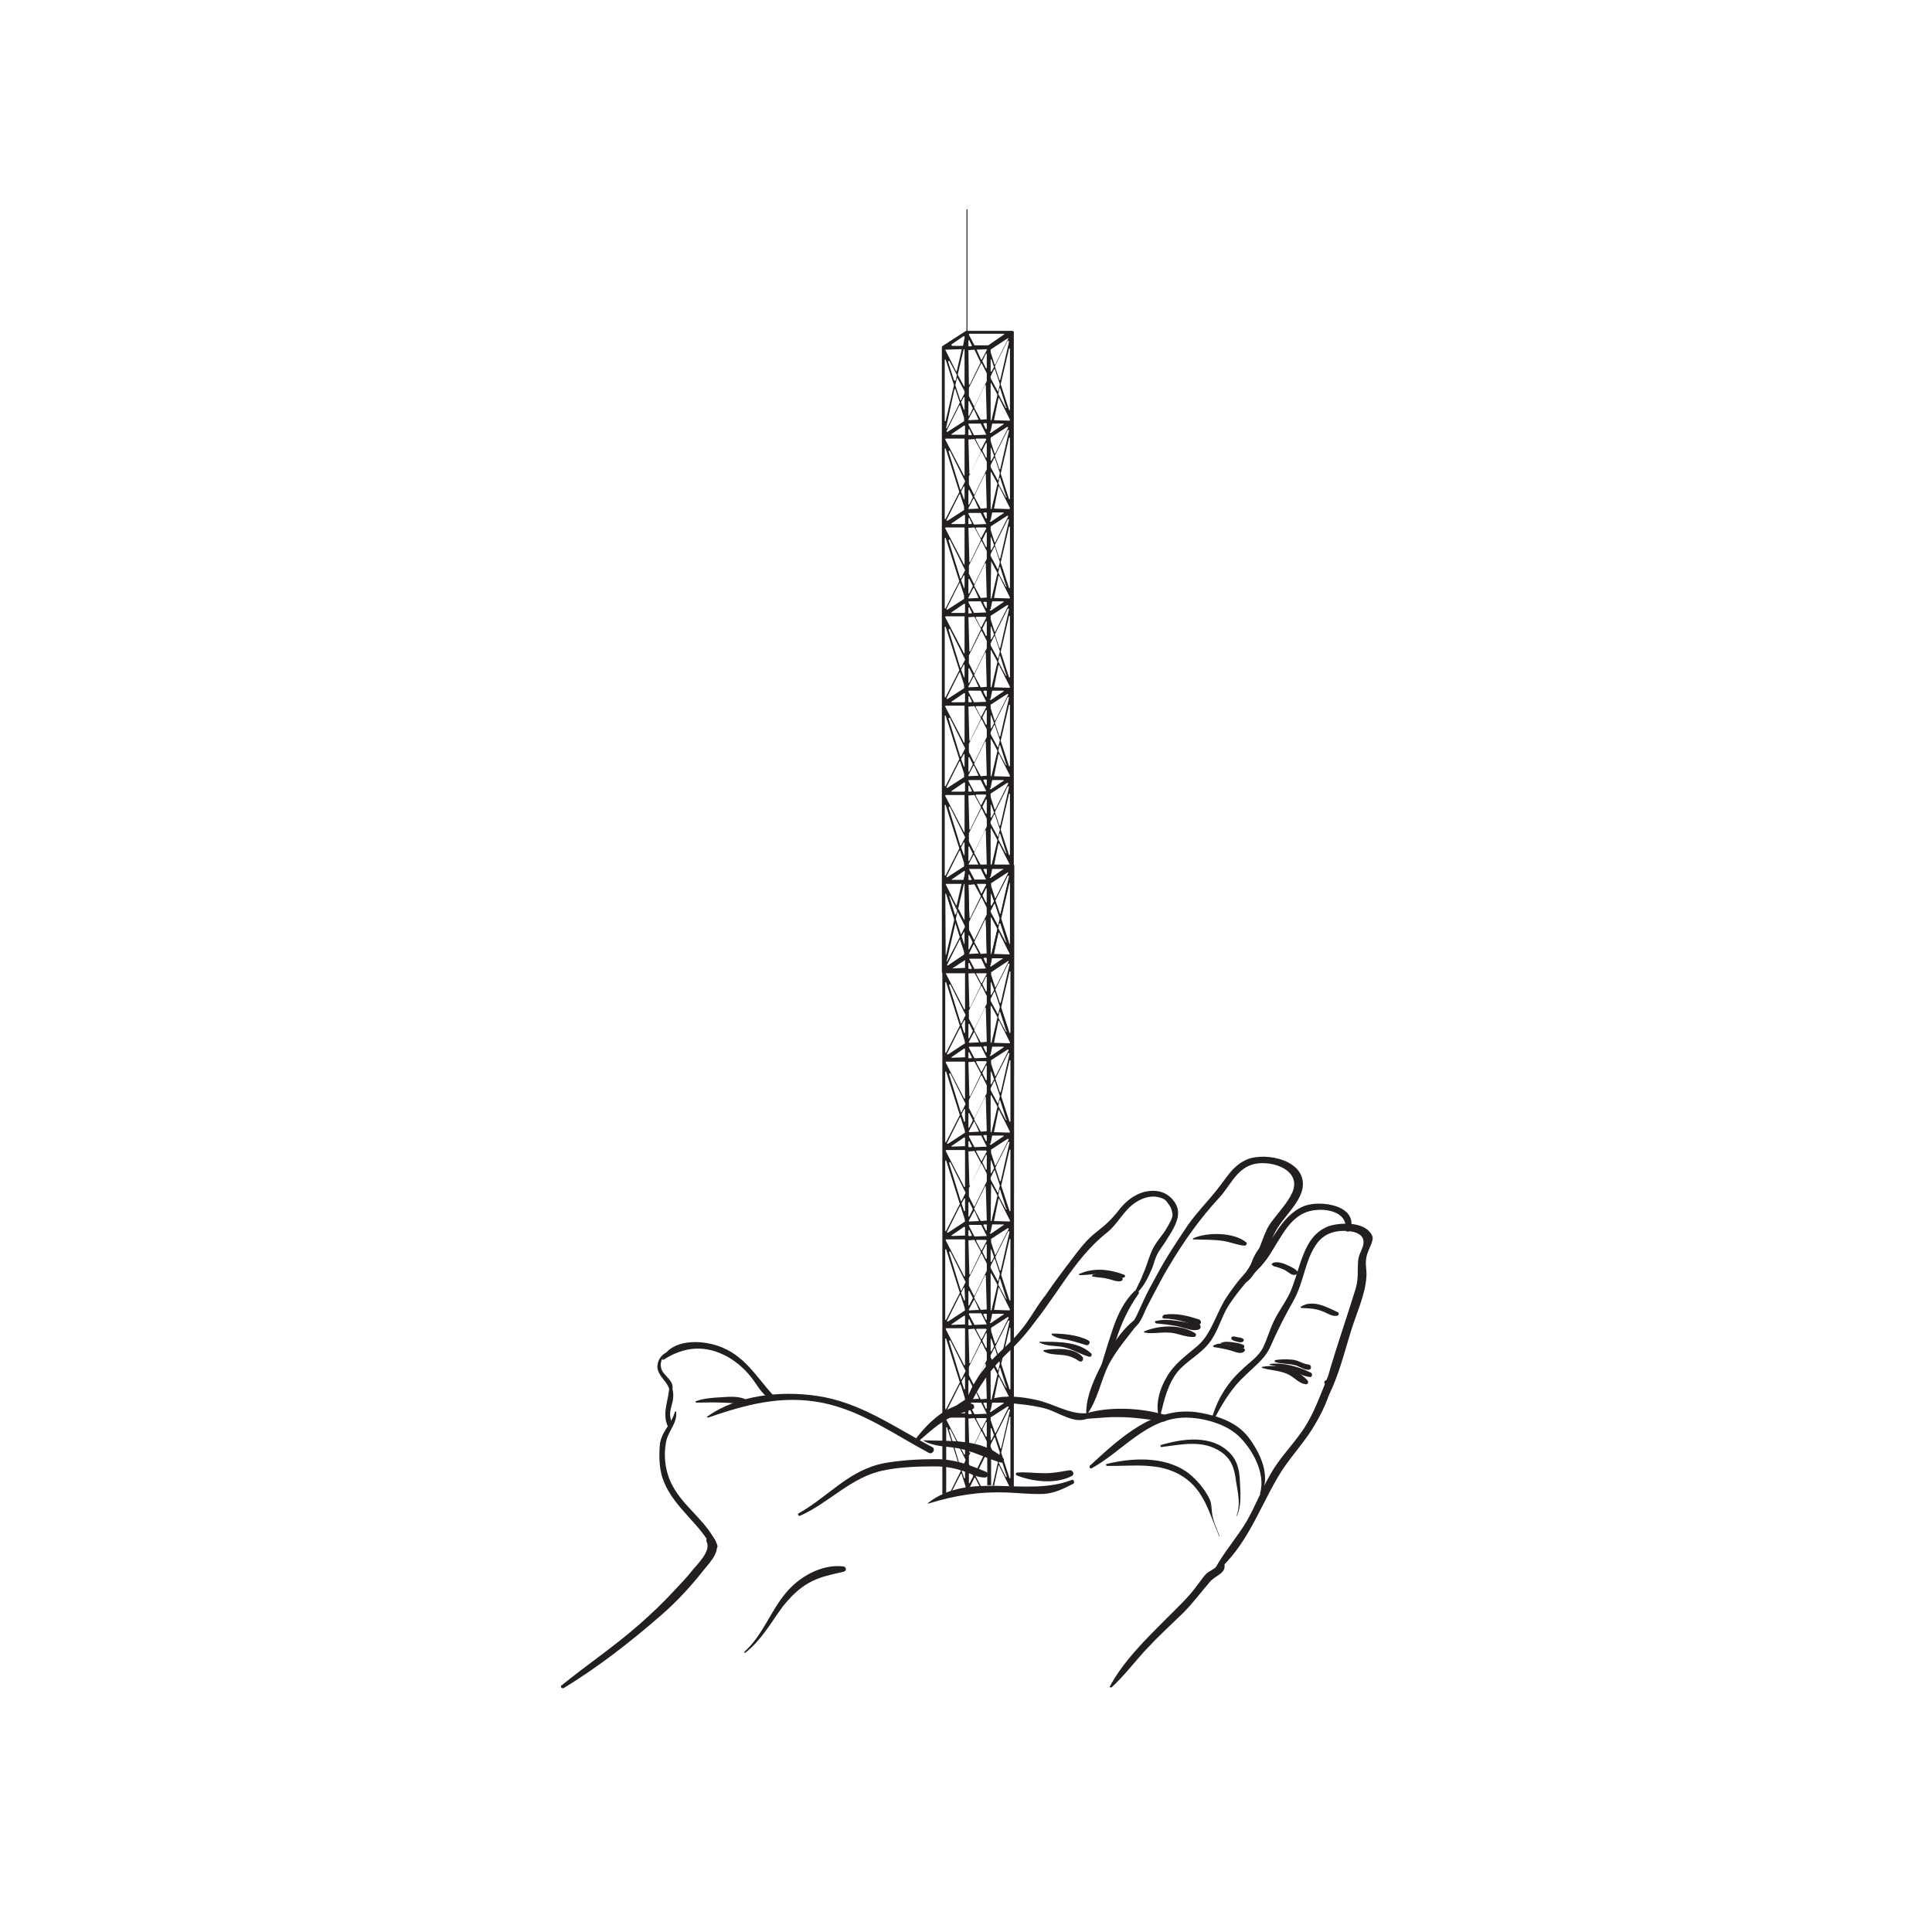<?xml version="1.0" encoding="utf-8"?>
<!-- Generator: Adobe Illustrator 19.2.0, SVG Export Plug-In . SVG Version: 6.00 Build 0)  -->
<svg version="1.1" id="Layer_1" xmlns="http://www.w3.org/2000/svg" xmlns:xlink="http://www.w3.org/1999/xlink" x="0px" y="0px"
	 viewBox="0 0 400 400" style="enable-background:new 0 0 400 400;" xml:space="preserve">
<style type="text/css">
	.st0{fill:#231F20;}
</style>
<g>
	<g>
		<g>
			<path class="st0" d="M261.3,283.2c1.9,0.6,3.9,0.5,5.7,1.5c1.2,0.7,2.1,1.8,3.4,1.9c0.4,0,0.6-0.5,0.3-0.8
				c-2.2-2.5-6.2-3.4-9.4-2.8C261.2,283,261.2,283.2,261.3,283.2L261.3,283.2z"/>
		</g>
		<g>
			<path class="st0" d="M263,282.6c1.5,0.3,2.9,0.7,4.3,1.2c1.3,0.5,2.5,1.1,3.9,1.3c0.5,0.1,0.6-0.7,0.2-0.9
				c-2.4-1.2-5.8-2.2-8.5-1.8C262.9,282.6,262.9,282.6,263,282.6L263,282.6z"/>
		</g>
		<g>
			<path class="st0" d="M264,282c1.3,0.4,2.6,0.3,3.9,0.6c1.1,0.2,1.9,1,3,1c0.7,0,0.7-1,0-1.1c-1.2-0.1-2.1-0.9-3.4-1
				c-1.2-0.1-2.4-0.1-3.5,0.1C263.9,281.7,263.9,281.9,264,282L264,282z"/>
		</g>
		<g>
			<path class="st0" d="M222.5,293.8c3,0.1,6.1-0.5,9.2-0.4c3.1,0,6.1,0.5,9.2,0.9c0.8,0.1,0.9-1.2,0.2-1.4
				c-5.6-1.6-13.2-1.9-18.6,0.6C222.3,293.5,222.4,293.8,222.5,293.8L222.5,293.8z"/>
		</g>
		<g>
			<path class="st0" d="M274.5,287c0.1-0.2,0.2-0.4,0.4-0.6c0.1-0.2,0-0.5-0.1-0.6c-0.1-0.1-0.2-0.1-0.3,0c-0.2,0-0.4,0.3-0.3,0.5
				S274.4,286.8,274.5,287C274.3,287,274.4,287,274.5,287L274.5,287z"/>
		</g>
		<g>
			<g>
				<path class="st0" d="M240.3,292.8c0.8-3.2,1.5-6.3,3.6-8.9c1.9-2.2,4.6-3.5,6.4-5.8c1.8-2.2,2.5-5.3,4-7.7
					c2-3.1,4.4-5.8,6.9-8.4c0.4-0.5-0.2-1.3-0.7-0.9c-2.6,2-4.7,4.7-6.5,7.4c-2.1,3.1-3.1,7.5-5.9,10c-2.4,2.1-5,3.8-6.6,6.7
					c-1.3,2.2-2.2,5-1.7,7.6C240,293,240.3,293,240.3,292.8L240.3,292.8z"/>
			</g>
			<g>
				<path class="st0" d="M258.8,263.7c3-1.3,4.4-4.6,6.1-7.2c1.3-2.1,2.7-4.2,5-5.3c2.8-1.4,9.1-1,8.7,3.3c-0.1,0.6,0.8,0.7,1,0.1
					c1.6-5.1-6.3-6.2-9.6-4.9c-2.5,1-4.3,3.1-5.8,5.4c-1.9,2.8-3.6,5.6-5.6,8.4C258.6,263.6,258.7,263.8,258.8,263.7L258.8,263.7z"
					/>
			</g>
			<g>
				<path class="st0" d="M225,292.9c2.2-2.9,2.9-7,4.5-10.3c1.7-3.2,4-5.8,6.2-8.7c0.3-0.4-0.3-1.1-0.7-0.7c-2.8,2.1-5,5.6-6.6,8.7
					c-1.7,3.2-3.6,7.2-3.5,10.8C224.8,292.9,224.9,292.9,225,292.9L225,292.9z"/>
			</g>
			<g>
				<path class="st0" d="M233.6,275.1C233.7,275.1,233.7,275,233.6,275.1C233.6,275,233.6,275.1,233.6,275.1L233.6,275.1z"/>
			</g>
			<g>
				<path class="st0" d="M233.7,275.2c0.1,0,0.1-0.2,0-0.2S233.6,275.2,233.7,275.2L233.7,275.2z"/>
			</g>
			<g>
				<path class="st0" d="M234.1,275.2c1.9-0.6,2.5-2.8,3.3-4.5c1.5-2.8,2.9-5.7,4.6-8.5c3.1-5.2,6.4-9.9,10.5-14.3
					c2.1-2.3,3.4-5.6,6.5-6.7c3.5-1.3,10.6,0.7,8.6,5.6c-0.9,2.1-2.9,4.2-4.3,6.1c-1.7,2.2-2.1,5.1-3.5,7.4
					c-0.5,0.7,0.6,1.6,1.2,0.9c0.9-1,1.4-2.1,1.8-3.2c0.7-2.1,1.4-3.5,2.7-5.2c1.5-2,3.8-4.4,4.2-6.9c0.8-5.7-7.5-7.4-11.4-5.9
					c-3.1,1.3-4.3,3.8-6.4,6.4c-2,2.5-4.1,4.6-6,7.3c-2.2,3.3-4.5,6.7-6.4,10.3c-1,1.8-2,3.6-2.8,5.4c-0.9,1.9-1.6,3.9-3,5.5
					C233.5,274.9,233.7,275.3,234.1,275.2L234.1,275.2z"/>
			</g>
			<g>
				<path class="st0" d="M257.4,265.7c1.3-0.3,2.1-1.8,2.7-2.8c0.9-1.4,1.6-2.8,1.9-4.4c0.1-0.5-0.5-0.9-0.9-0.5
					c-1,1.1-1.6,2.3-2.1,3.7c-0.6,1.2-1.7,2.4-1.9,3.7C257.2,265.6,257.3,265.7,257.4,265.7L257.4,265.7z"/>
			</g>
			<g>
				<path class="st0" d="M200.4,291.8c2.1-4.6,4.6-8.3,8.3-11.8c3.3-3.1,6.4-6.9,8.3-11.1c0.2-0.5-0.4-0.9-0.8-0.4
					c-1.8,2.3-3.1,4.9-5,7.1c-1.6,2-3.5,3.6-5.3,5.4c-2.9,2.9-5.3,6.5-6.3,10.6C199.7,291.9,200.2,292.2,200.4,291.8L200.4,291.8z"
					/>
			</g>
			<g>
				<path class="st0" d="M212.1,276.2c6.2-6.7,9.9-15.4,17.2-21.1c2.1-1.7,3.3-4.4,5.6-6c1.4-1,3.3-1.7,5.1-1.2
					c2.1,0.5,2.6,2.2,2.9,4.2c0.1,0.6,0.9,0.4,0.9-0.1c0.3-2.7-1.5-5-4.2-5.4c-3.3-0.4-6.1,1.5-8,4c-1.4,1.8-2.7,3-4.5,4.4
					c-2.1,1.6-3.6,3.6-5.1,5.6c-3.7,4.8-7.5,10-10.2,15.4C211.8,276.2,212,276.4,212.1,276.2L212.1,276.2z"/>
			</g>
			<g>
				<path class="st0" d="M227.4,286.3c2-2.6,2.7-6,3.7-9c1.1-3.4,2.5-6.4,4.6-9.4c0.4-0.5-0.4-1-0.8-0.6c-2.2,2.1-3.5,4.9-4.5,7.8
					c-1.2,3.6-2.3,7.3-3.4,11C227,286.4,227.3,286.5,227.4,286.3L227.4,286.3z"/>
			</g>
			<g>
				<path class="st0" d="M234.6,268.4c1.8-1.4,2.8-3.2,3.7-5.3c0.5-1,0.7-2.1,1.1-3c0.6-1.4,1.6-2.4,2.3-3.7
					c1.9-2.9,3.7-6.1,0.3-8.7c-0.4-0.3-1,0.3-0.7,0.7c0.5,0.8,1.4,1.7,1.5,2.6c0.1,1.1-0.7,2.3-1.2,3.2c-0.9,1.6-2.2,2.8-3,4.5
					s-1.2,3.5-2,5.2C236.1,265.4,235.2,266.7,234.6,268.4C234.5,268.4,234.5,268.4,234.6,268.4L234.6,268.4z"/>
			</g>
			<g>
				<path class="st0" d="M269.4,270.8c1.8,0.1,3.2,0.1,4.9,0.9c0.9,0.4,1.6,0.9,2.6,0.7c0.3-0.1,0.4-0.6,0.1-0.7
					c-2.3-1.1-5.2-2.7-7.6-1.2C269.2,270.5,269.3,270.7,269.4,270.8L269.4,270.8z"/>
			</g>
			<g>
				<path class="st0" d="M251.3,278.9c1.3,0.2,2.5,0.4,3.8,0.8c0.9,0.3,1.9,0.7,2.5,0.1c0.2-0.1,0.2-0.4,0-0.6
					c-0.5-0.2-0.8-0.2-1.4-0.3c-0.8-0.1-1.5-0.4-2.2-0.6c-1-0.2-2-0.2-2.8,0.3C251.1,278.7,251.2,278.8,251.3,278.9L251.3,278.9z"/>
			</g>
			<g>
				<path class="st0" d="M252.8,278.2c0.8,0,1.6,0.2,2.3,0.5c0.7,0.2,1.4,0.6,2.1,0.5c0.2,0,0.5-0.2,0.4-0.4c0-0.2,0-0.3-0.2-0.3
					c-0.1-0.1-0.4,0-0.4,0.2l0,0c0.2-0.1,0.3-0.1,0.5-0.2c-0.6-0.4-1.7-0.5-2.3-0.6c-0.8-0.1-1.6-0.2-2.3,0.1
					C252.7,278,252.7,278.2,252.8,278.2L252.8,278.2z"/>
			</g>
			<g>
				<path class="st0" d="M255.1,277.4c0.3,0.2,0.7,0.3,1.1,0.4c0.4,0.1,0.7,0.2,1.1,0c0.2-0.1,0.3-0.5,0.1-0.6
					c-0.3-0.2-0.6-0.3-1-0.3c-0.4-0.1-0.7-0.2-1.1-0.2C254.9,276.7,254.8,277.2,255.1,277.4L255.1,277.4z"/>
			</g>
			<g>
				<path class="st0" d="M216.1,279.8c1.1,0.6,2.2,0.6,3.4,0.7c1.5,0.1,2.6,0.4,3.9,1.3c0.6,0.4,1.1-0.4,0.7-0.9
					c-1.8-2-5.6-1.7-7.9-1.4C216,279.5,216,279.8,216.1,279.8L216.1,279.8z"/>
			</g>
			<g>
				<path class="st0" d="M215.3,278c1.4,0.7,2.8,0.6,4.3,0.8c2.1,0.3,3.8,1.5,5.9,2.1c0.4,0.1,0.7-0.4,0.4-0.7
					c-2.7-2.5-6.9-2.4-10.5-2.4C215.2,277.7,215.1,277.9,215.3,278L215.3,278z"/>
			</g>
			<g>
				<path class="st0" d="M237,275.9c1.7,0.3,3.2-0.1,4.9,0c1.8,0,3.4,1,5.3,0.9c0.4,0,0.6-0.6,0.2-0.8c-2.9-1.8-7.2-1.7-10.4-0.4
					C236.8,275.6,236.8,275.9,237,275.9L237,275.9z"/>
			</g>
			<g>
				<path class="st0" d="M239.4,274c1.8,0.2,3.4,0.3,5.2,0.8c1.3,0.3,2.2,0.8,3.5,0.5c0.8-0.2,0.5-1.3-0.2-1.3
					c-3-0.1-5.6-1.2-8.6-0.5C239,273.5,239.1,273.9,239.4,274L239.4,274z"/>
			</g>
			<g>
				<path class="st0" d="M241,273c1.5,0,2.9,0.3,4.4,0.7c1.1,0.3,1.9,0.7,2.9,0.5c0.5-0.1,0.4-0.8,0-1c-2.4-0.8-4.8-1.4-7.3-1
					C240.5,272.5,240.6,273,241,273L241,273z"/>
			</g>
			<g>
				<path class="st0" d="M217.8,276.4c1,0.7,2.1,0.8,3.2,1c1.4,0.3,2.5,0.7,3.9,1.1c0.6,0.1,1-0.7,0.4-1c-2.1-1.1-5.1-1.4-7.4-1.4
					C217.7,276.1,217.7,276.3,217.8,276.4L217.8,276.4z"/>
			</g>
			<g>
				<path class="st0" d="M223.6,264c1.7,0,3.3-0.4,5.1-0.1c1.4,0.2,2.6,0.9,4,0.6c0.3-0.1,0.3-0.5,0-0.6c-2.9-1.1-6.2-1.5-9.1-0.2
					C223.3,263.7,223.3,264,223.6,264L223.6,264z"/>
			</g>
			<g>
				<path class="st0" d="M226.2,264.3c1.1,0.2,2.2,0.2,3.3,0.5c0.9,0.2,1.9,0.7,2.7,0.4c0.2-0.1,0.3-0.4,0.2-0.6
					c-0.7-0.7-1.9-0.8-2.7-0.9c-1.2-0.1-2.3-0.2-3.4,0.2C226.1,264,226,264.2,226.2,264.3L226.2,264.3z"/>
			</g>
			<g>
				<path class="st0" d="M247.1,256.6c2,0.1,3.9,0,6,0.3c1.6,0.2,3,0.9,4.6,1c0.3,0,0.6-0.5,0.3-0.7c-2.6-2.1-7.9-2.1-10.8-0.9
					C246.9,256.4,246.9,256.6,247.1,256.6L247.1,256.6z"/>
			</g>
			<g>
				<path class="st0" d="M263.3,261.8c0.3,0.4,0.5,0.4,1,0.5c0.6,0.2,1.2,0.4,1.8,0.7c0.7,0.4,1.4,1.2,2.2,0.9
					c0.3-0.1,0.5-0.5,0.2-0.8c-0.6-0.6-1.8-1.1-2.5-1.4c-0.7-0.3-2.1-0.6-2.6-0.1C263.3,261.7,263.2,261.8,263.3,261.8L263.3,261.8z
					"/>
			</g>
			<g>
				<path class="st0" d="M226,304c6.4-3.5,11.4-10.4,19.4-10.5c3.6,0,8.1,1.2,10.8,3.6c3,2.7,5.9,7.9,4.7,12
					c-0.1,0.3,0.3,0.3,0.4,0.1c1.7-4-0.4-8.4-2.8-11.6c-2.4-3.1-6.1-4.4-10-5.1c-9.3-1.7-16.6,5.2-22.9,11
					C225.5,303.8,225.7,304.1,226,304L226,304z"/>
			</g>
			<g>
				<path class="st0" d="M229.2,303.5c5.3,0.1,10.9-0.9,15.7,2.2c4.5,2.9,5.5,7.8,7.5,12.3c0,0.1,0.1,0,0.1,0
					c-0.7-1.7-1.4-3.2-1.6-5.1c-0.1-1-0.1-1.8-0.5-2.6c-1-2.1-3-4.4-4.9-5.7c-4.7-3.1-11.1-2.8-16.4-1.5
					C228.9,303.2,229,303.5,229.2,303.5L229.2,303.5z"/>
			</g>
			<g>
				<path class="st0" d="M240.4,299.6c4.2-0.5,8.6-1.6,12.4,1c2.2,1.5,2.8,3.5,3.1,6.1c0.4,2.3,1,4.9,0.1,7.1c0,0.1,0.1,0.1,0.1,0
					c1-2.2,0.7-4.9,0.6-7.3c-0.1-2.1-0.5-4.1-2.1-5.7c-3.7-3.8-9.7-3-14.3-1.6C240.2,299.3,240.3,299.6,240.4,299.6L240.4,299.6z"/>
			</g>
			<g>
				<path class="st0" d="M154.3,342.2c3.3-2.6,5.3-6.2,7.7-9.5c1.6-2,3.2-3.7,5.5-5c2.3-1.3,4.7-1.7,7.2-2.3
					c0.7-0.2,0.5-1.1-0.2-1.1c-4.4-0.5-9.1,2.2-11.8,5.5c-3.2,3.8-4.8,8.8-8.6,12.2C154.1,342.2,154.2,342.3,154.3,342.2
					L154.3,342.2z"/>
			</g>
			<g>
				<path class="st0" d="M192.2,311.3c5.5-1.7,10.5-2.5,16.2-2.3c2.5,0.1,5.1,0.4,7.6,0.3c2.3-0.1,4.2-1.1,6.2-2.1
					c0.4-0.2,0.1-1-0.3-0.8c-9.4,3.7-21.1-2-29.8,4.8C192,311.2,192.1,311.3,192.2,311.3L192.2,311.3z"/>
			</g>
			<g>
				<path class="st0" d="M138.2,279.9c-1.4,0.6-2.1,1.8-2.1,3.2c0.2,1.9,2,2.8,2.5,4.6c0.1,0.3,0.5,0.3,0.6,0c0.2-1-0.2-1.6-0.8-2.3
					c-0.4-0.5-1-1-1.3-1.6c-0.7-1.4-0.1-2.8,1-3.7C138.5,280,138.4,279.8,138.2,279.9L138.2,279.9z"/>
			</g>
			<g>
				<path class="st0" d="M138.6,286.6c0,3.1-1.7,5.9-0.3,8.8c0.2,0.4,0.8,0.2,0.8-0.2c0-0.6-0.2-1.1-0.3-1.7
					c-0.2-1.4,0.2-2.2,0.5-3.5c0.2-1.3,0.1-2.3-0.5-3.5C138.7,286.5,138.6,286.5,138.6,286.6L138.6,286.6z"/>
			</g>
			<g>
				<path class="st0" d="M139.7,292.4c-0.7,2.5-2.9,4.1-3.1,6.9c-0.2,2.5-0.1,5.3,0.9,7.6c2.2,5.3,7.3,8.5,9.9,13.5
					c0.3,0.6,1.4,0.2,1.1-0.5c-1.9-4.6-6.3-7.4-8.8-11.5c-1.9-3-2.5-6.8-1.7-10.3c0.6-2.1,2.2-3.5,2-5.8
					C140,292.2,139.7,292.2,139.7,292.4L139.7,292.4z"/>
			</g>
			<g>
				<path class="st0" d="M137.4,281.5c4.4-2.8,8.8-3.1,13.4-0.5c2.2,1.3,4,3,5.5,5.2c0.9,1.3,1.7,2.6,3.1,3.4c0.5,0.3,1-0.4,0.6-0.8
					c-3.6-4-6-8.4-11.5-10.2c-3.6-1.2-9.3-1.3-11.3,2.5C137,281.4,137.2,281.6,137.4,281.5L137.4,281.5z"/>
			</g>
			<g>
				<path class="st0" d="M144.2,290.4c1.8,0,3.5-0.1,5.3,0c1.6,0,3.1,0.3,4.6,0.1c0.5-0.1,0.4-0.7,0-0.9c-1.6-0.6-3.3-0.4-5-0.3
					c-1.7,0.1-3.4,0.2-5,0.8C143.9,290.1,144,290.4,144.2,290.4L144.2,290.4z"/>
			</g>
			<g>
				<path class="st0" d="M146.6,293.5c7.8-2.7,15.2-4.7,23.5-3.1c8.2,1.6,14.9,6.5,22.2,10.4c0.8,0.4,1.5-0.8,0.7-1.2
					c-7.8-4.1-14.9-9.3-23.9-10.6c-7.4-1.1-16.4-0.2-22.7,4.3C146.3,293.2,146.4,293.5,146.6,293.5L146.6,293.5z"/>
			</g>
			<g>
				<path class="st0" d="M189.6,298.9c1.8-1.5,3.4-3.1,5.4-4.4c2-1.4,4.1-1.9,6.3-2.7c0.6-0.2,0.5-1.1-0.2-1.2
					c-4.9-0.3-9.3,4.3-11.9,7.8C189.1,298.8,189.5,299.1,189.6,298.9L189.6,298.9z"/>
			</g>
			<g>
				<path class="st0" d="M205.6,289.8c3.6,1,7.4,0.8,11.1,1.9c2.6,0.8,5.5,3,8.2,2.1c0.6-0.2,0.5-1.2-0.2-1.2
					c-3.4,0.2-6.8-2.1-10.3-2.8c-2.8-0.6-6.1-1-9-0.2C205.6,289.7,205.6,289.8,205.6,289.8L205.6,289.8z"/>
			</g>
			<g>
				<path class="st0" d="M165.7,313.8c6.2-2.8,10.6-8.1,17.4-9.4c3.4-0.7,7.2-0.8,10.6-0.8c2.2,0,4.2,0.4,6.4,1.2
					c1.3,0.5,2.3,1.1,3.8,1.1c0.8,0,0.8-1,0.2-1.2c-3.4-1.4-6.4-2.6-10.3-2.6c-3.5,0-7.1,0.2-10.6,0.8c-7.4,1.4-11.5,6.8-17.8,10.4
					C165,313.4,165.3,314,165.7,313.8L165.7,313.8z"/>
			</g>
			<g>
				<path class="st0" d="M191.1,298.2c2.2,1.4,5.1,1.2,7.5,1.7c3,0.6,5.7,2.1,8.6,2.9c0.5,0.2,0.9-0.5,0.5-0.9
					C203.4,297.8,196.6,298.4,191.1,298.2C191.1,298,191,298.1,191.1,298.2L191.1,298.2z"/>
			</g>
			<g>
				<path class="st0" d="M210.6,305.5c3.3,1.3,8,1.8,11.3,0.1c0.7-0.4,0.2-1.3-0.5-1.2c-1.9,0.3-3.7,0.7-5.7,0.6
					c-1.7,0-3.4-0.3-5.2-0.1C210.3,304.9,210.2,305.4,210.6,305.5L210.6,305.5z"/>
			</g>
			<g>
				<path class="st0" d="M116.7,349.5c7.1-4.3,14-9.7,20.2-15.1c3.1-2.7,6-5.8,8.6-9.1c1.7-2.1,4.3-4.6,2.1-7.1
					c-0.6-0.7-1.6,0.2-1.3,1c1,2-2.1,4.8-3.1,6.1c-1.1,1.4-2.3,2.6-3.5,3.9c-2.2,2.4-4.7,4.8-7.2,7c-5.2,4.6-10.9,8.4-16.3,12.8
					C115.9,349.2,116.4,349.7,116.7,349.5L116.7,349.5z"/>
			</g>
			<g>
				<path class="st0" d="M230.2,349.3c2.5-2.3,4.7-5.2,7-7.7c2.4-2.6,5.1-5.1,7.7-7.6c2.1-2.1,3.7-4.3,5.6-6.5
					c1.2-1.4,3.4-1.7,3-3.7c-0.1-0.7-1.1-0.6-1.3,0c-0.3,0.9-1.6,1.3-2.3,1.9c-0.8,0.7-1.2,1.5-1.8,2.2c-1.9,2.7-4.3,4.9-6.6,7.2
					c-4.2,4.2-9,8.9-11.8,14.2C229.6,349.2,230,349.5,230.2,349.3L230.2,349.3z"/>
			</g>
			<g>
				<path class="st0" d="M252.5,324.9C252.5,324.9,252.5,324.8,252.5,324.9C252.5,324.8,252.5,324.9,252.5,324.9L252.5,324.9z"/>
			</g>
			<g>
				<path class="st0" d="M252.5,324.7L252.5,324.7L252.5,324.7L252.5,324.7z"/>
			</g>
			<g>
				<path class="st0" d="M251.8,325.5c6.4-5.5,8.8-13,12.9-19.9c2-3.4,4.8-6.3,6.9-9.6c2-3.2,3.8-6.8,4.4-10.6
					c0.1-0.7-0.8-1-1.1-0.3c-1.6,3.8-2.8,7.5-5.1,10.9c-2.1,3.1-4.9,5.9-6.7,9.1c-1.8,3.1-3.1,6.5-4.9,9.7
					c-2.1,3.6-4.9,6.6-6.8,10.3C251.1,325.4,251.6,325.7,251.8,325.5L251.8,325.5z"/>
			</g>
			<g>
				<path class="st0" d="M251.6,293.4c1.7-3.2,3.6-6.3,6.3-8.7c2.1-2.1,4.1-3.4,5.3-6.3c1.4-3.2,2.9-6.1,4.6-9.1
					c1.6-2.8,2.1-6,3.3-9c1-2.4,2.3-4.5,5-5.2c1.8-0.5,6.3-0.5,6.2,2.1c0,1.2-1,2.4-1.1,3.7c-0.2,2.1,0.1,3.7-0.5,5.8
					c-2.2,7.2-4.8,14.4-6.7,21.7c-0.2,0.6,0.8,1.1,1.1,0.5c2.1-4.2,3.2-8.8,4.6-13.3c1.1-3.6,3-7.6,3.2-11.3c0.1-1.5-0.3-2.5,0-4
					c0.2-1.1,0.8-2.1,1.1-3s0.3-1.3-0.3-2.1c-1.7-2.3-6.4-2.1-8.7-1.3c-3.3,1.3-4.6,4.2-5.7,7.3c-0.7,2.1-1.3,4.3-2.2,6.4
					c-1,2.1-2.4,3.9-3.4,6c-0.9,1.9-1.4,3.8-2.3,5.6c-1.1,1.9-2.8,2.9-4.3,4.4c-2.8,2.5-4.9,5.8-6,9.4
					C250.6,293.6,251.3,293.9,251.6,293.4L251.6,293.4z"/>
			</g>
		</g>
	</g>
	<g>
		<path class="st0" d="M210,179.4L210,179.4L210,179.4L210,179.4L210,179.4v-0.2c0,0,0-0.1-0.1-0.1c0,0-0.1,0-0.1-0.1
			c-0.1,0-0.1,0-0.1,0h-9.2c-0.1,0-0.1-0.1-0.1-0.1v-25c0-0.1-0.1-0.1-0.1-0.1c-0.1,0-0.1,0.1-0.1,0.1V179c0,0,0,0.1-0.1,0.1l0,0
			l-4.8,3.1c0,0-0.1,0-0.1,0.1l-0.1,0.1v0.1l0,0v126.9c0.2-0.1,0.4-0.2,0.7-0.3h0.1v-13.5c0-0.1,0-0.1,0.1-0.1c0.1,0,0.1,0,0.1,0.1
			l2.8,8.9v0.1l-2.1,4.2c0.1,0,0.2-0.1,0.3-0.1l1.8-3.5l0.1-0.1c0.1,0,0.1,0,0.1,0.1l0.8,2.5l0,0v0.3c0.1,0,0.2,0,0.4,0
			c0.2,0,0.3-0.1,0.5-0.1l0.9-1.9c0-0.1,0.2-0.1,0.2,0l0.9,1.7c0.1,0,0.2,0,0.3,0l-1.1-2.1v-0.1l2.2-4.5c0-0.1,0.1-0.1,0.1-0.1
			c0.1,0,0.1,0.1,0.1,0.1v6.5c0.3,0,0.5,0,0.8,0v-7.1c0-0.1,0-0.1,0.1-0.1s0.1,0,0.1,0.1l1.2,2.3v0.1l-1.1,4.8c0.1,0,0.2,0,0.3,0
			l0.9-4.1c0-0.1,0.1-0.1,0.1-0.1c0.1,0,0.1,0,0.1,0.1l2.1,4.3c0.3,0,0.6,0,0.9,0.1L210,179.4z M195.7,182.9L195.7,182.9l3.3-0.1
			h0.1v0.1l-1,4.4c0,0.1-0.1,0.1-0.1,0.1l0,0c0,0-0.1,0-0.1-0.1L195.7,182.9C195.7,183,195.7,183,195.7,182.9z M197.9,189.3
			C197.9,189.4,197.8,189.4,197.9,189.3L197.9,189.3c-0.2,0.1-0.2,0.1-0.2,0l-1.2-3.8c0-0.1,0-0.1,0.1-0.2c0.1,0,0.1,0,0.2,0.1
			l1.5,2.8v0.1L197.9,189.3z M197.9,191.1l0.9,2.7v0.1l-2.6,5.2l-0.1,0.1l0,0c-0.1,0-0.1-0.1-0.1-0.2l1.8-7.8
			C197.7,191.1,197.8,191.1,197.9,191.1C197.9,191,197.9,191.1,197.9,191.1z M195.7,185C195.7,184.9,195.7,184.9,195.7,185
			c0.2-0.1,0.2-0.1,0.2,0l1.7,5.2c0,0,0,0,0,0.1l-1.7,7.3c0,0.1-0.1,0.1-0.1,0.1l0,0c-0.1,0-0.1-0.1-0.1-0.1V185z M195.7,203.4
			C195.7,203.3,195.7,203.3,195.7,203.4c0.2-0.1,0.2-0.1,0.2,0l2.8,8.9v0.1l-2.8,5.5l-0.1,0.1l0,0c-0.1,0-0.1-0.1-0.1-0.1V203.4z
			 M195.7,221.9C195.7,221.8,195.7,221.8,195.7,221.9c0.2-0.1,0.2-0.1,0.2,0l2.8,8.9v0.1l-2.8,5.5l-0.1,0.1l0,0
			c-0.1,0-0.1-0.1-0.1-0.1V221.9z M195.7,240.3C195.7,240.3,195.7,240.3,195.7,240.3c0.2-0.1,0.2-0.1,0.2,0l2.8,8.9v0.1l-2.8,5.5
			l-0.1,0.1l0,0c-0.1,0-0.1-0.1-0.1-0.1V240.3z M195.7,258.7C195.7,258.6,195.7,258.6,195.7,258.7c0.2-0.1,0.2-0.1,0.2,0l2.8,8.9
			v0.1l-2.8,5.5l-0.1,0.1l0,0c-0.1,0-0.1-0.1-0.1-0.1V258.7z M195.7,291.6v-14.4c0-0.1,0-0.1,0.1-0.1s0.1,0,0.1,0.1l2.8,8.9v0.1
			l-2.8,5.5l-0.1,0.1l0,0C195.7,291.7,195.7,291.6,195.7,291.6z M199.8,306C199.8,306.1,199.8,306.1,199.8,306L199.8,306
			c-0.2,0.1-0.2,0.1-0.2,0l-0.5-1.5v-0.1l0.5-0.9c0-0.1,0.1-0.1,0.1-0.1c0.1,0,0.1,0.1,0.1,0.1V306z M199.8,302.6
			C199.8,302.6,199.7,302.6,199.8,302.6l-0.7,1.4L199,304l0,0c-0.1,0-0.1,0-0.1-0.1l-2.4-7.8c0-0.1,0-0.1,0.1-0.2
			c0.1,0,0.1,0,0.2,0.1l3.1,6.2c0,0,0,0,0,0.1L199.8,302.6L199.8,302.6z M199.8,301.1C199.8,301.2,199.8,301.2,199.8,301.1
			L199.8,301.1c-0.1,0.1-0.2,0.1-0.2,0l-3.8-7.4v-0.1l0.1-0.1h3.8c0.1,0,0.1,0.1,0.1,0.1V301.1z M199.8,292.6
			C199.8,292.7,199.7,292.7,199.8,292.6l-2.7,0.1c-0.1,0-0.1,0-0.1-0.1s0-0.1,0.1-0.1l2.5-1.7h0.1l0.1,0.1L199.8,292.6L199.8,292.6z
			 M199.8,289.8C199.8,289.8,199.8,289.9,199.8,289.8l-3.5,2.3c0,0,0,0-0.1,0h-0.1c0,0-0.1-0.1,0-0.2l2.6-5.2l0.1-0.1
			c0.1,0,0.1,0,0.1,0.1l0.8,2.5l0,0L199.8,289.8L199.8,289.8z M199.8,287.6C199.8,287.7,199.8,287.7,199.8,287.6L199.8,287.6
			c-0.2,0.1-0.2,0.1-0.2,0l-0.5-1.5v-0.1l0.5-0.9c0-0.1,0.1-0.1,0.1-0.1c0.1,0,0.1,0.1,0.1,0.1V287.6z M199.8,284.1
			C199.8,284.1,199.7,284.1,199.8,284.1l-0.7,1.4l-0.1,0.1l0,0c-0.1,0-0.1,0-0.1-0.1l-2.4-7.8c0-0.1,0-0.1,0.1-0.2
			c0.1,0,0.1,0,0.2,0.1l3.1,6.2c0,0,0,0,0,0.1L199.8,284.1L199.8,284.1z M199.8,282.6C199.8,282.7,199.8,282.7,199.8,282.6
			L199.8,282.6c-0.1,0.1-0.2,0.1-0.2,0l-3.8-7.4v-0.1l0.1-0.1h3.8c0.1,0,0.1,0.1,0.1,0.1V282.6z M199.8,274.2
			C199.8,274.3,199.7,274.3,199.8,274.2l-2.7,0.1c-0.1,0-0.1,0-0.1-0.1c0-0.1,0-0.1,0.1-0.1l2.5-1.7h0.1l0.1,0.1L199.8,274.2
			L199.8,274.2z M199.8,271.3C199.8,271.3,199.8,271.4,199.8,271.3l-3.5,2.3c0,0,0,0-0.1,0h-0.1c0,0-0.1-0.1,0-0.2l2.6-5.2l0.1-0.1
			c0.1,0,0.1,0,0.1,0.1l0.8,2.5l0,0L199.8,271.3L199.8,271.3z M199.8,269.2C199.8,269.3,199.8,269.3,199.8,269.2L199.8,269.2
			c-0.2,0.1-0.2,0.1-0.2,0l-0.6-1.5v-0.1l0.5-0.9c0-0.1,0.1-0.1,0.1-0.1c0.1,0,0.1,0.1,0.1,0.1L199.8,269.2L199.8,269.2z
			 M199.8,265.7C199.8,265.7,199.7,265.7,199.8,265.7l-0.7,1.4l-0.1,0.1l0,0c-0.1,0-0.1,0-0.1-0.1l-2.4-7.8c0-0.1,0-0.1,0.1-0.2
			c0.1,0,0.1,0,0.2,0.1l3.1,6.2c0,0,0,0,0,0.1L199.8,265.7L199.8,265.7z M199.8,264.2C199.8,264.3,199.8,264.3,199.8,264.2
			L199.8,264.2c-0.1,0.1-0.2,0.1-0.2,0l-3.8-7.4v-0.1l0.1-0.1h3.8c0.1,0,0.1,0.1,0.1,0.1V264.2z M199.8,255.8
			C199.8,255.9,199.7,255.9,199.8,255.8l-2.7,0.1c-0.1,0-0.1,0-0.1-0.1s0-0.1,0.1-0.1l2.5-1.7h0.1l0.1,0.1L199.8,255.8L199.8,255.8z
			 M199.8,252.9C199.8,252.9,199.8,253,199.8,252.9l-3.5,2.3c0,0,0,0-0.1,0h-0.1c0,0-0.1-0.1,0-0.2l2.6-5.2l0.1-0.1
			c0.1,0,0.1,0,0.1,0.1l0.8,2.5l0,0L199.8,252.9L199.8,252.9z M199.8,250.7C199.8,250.8,199.8,250.8,199.8,250.7L199.8,250.7
			c-0.2,0.1-0.2,0.1-0.2,0l-0.5-1.5v-0.1l0.5-0.9c0-0.1,0.1-0.1,0.1-0.1c0.1,0,0.1,0.1,0.1,0.1V250.7z M199.8,247.2
			C199.8,247.3,199.7,247.3,199.8,247.2l-0.7,1.4l-0.1,0.1l0,0c-0.1,0-0.1,0-0.1-0.1l-2.4-7.8c0-0.1,0-0.1,0.1-0.2
			c0.1,0,0.1,0,0.2,0.1l3.1,6.2c0,0,0,0,0,0.1L199.8,247.2L199.8,247.2z M199.8,245.7C199.8,245.8,199.8,245.8,199.8,245.7
			L199.8,245.7c-0.1,0.1-0.2,0.1-0.2,0l-3.8-7.4v-0.1l0.1-0.1h3.8c0.1,0,0.1,0.1,0.1,0.1V245.7z M199.8,237.3
			C199.8,237.4,199.7,237.4,199.8,237.3l-2.7,0.1c-0.1,0-0.1,0-0.1-0.1s0-0.1,0.1-0.1l2.5-1.7h0.1l0.1,0.1L199.8,237.3L199.8,237.3z
			 M199.8,234.5C199.8,234.5,199.8,234.6,199.8,234.5l-3.5,2.3c0,0,0,0-0.1,0h-0.1c0,0-0.1-0.1,0-0.2l2.6-5.2l0.1-0.1
			c0.1,0,0.1,0,0.1,0.1l0.8,2.5l0,0L199.8,234.5L199.8,234.5z M199.8,232.2C199.8,232.3,199.8,232.3,199.8,232.2L199.8,232.2
			c-0.2,0.1-0.2,0.1-0.2,0l-0.5-1.5v-0.1l0.5-0.9c0-0.1,0.1-0.1,0.1-0.1c0.1,0,0.1,0.1,0.1,0.1V232.2z M199.8,228.8
			C199.8,228.8,199.7,228.8,199.8,228.8l-0.7,1.4l-0.1,0.1l0,0c-0.1,0-0.1,0-0.1-0.1l-2.4-7.8c0-0.1,0-0.1,0.1-0.2
			c0.1,0,0.1,0,0.2,0.1l3.1,6.2c0,0,0,0,0,0.1L199.8,228.8L199.8,228.8z M199.8,227.4C199.8,227.5,199.8,227.5,199.8,227.4
			L199.8,227.4c-0.1,0.1-0.2,0.1-0.2,0l-3.8-7.4v-0.1l0.1-0.1h3.8c0.1,0,0.1,0.1,0.1,0.1V227.4z M199.8,218.9
			C199.8,219,199.7,219,199.8,218.9l-2.7,0.1c-0.1,0-0.1,0-0.1-0.1s0-0.1,0.1-0.1l2.5-1.7h0.1l0.1,0.1L199.8,218.9L199.8,218.9z
			 M199.8,216C199.8,216,199.8,216.1,199.8,216l-3.5,2.3c0,0,0,0-0.1,0h-0.1c0,0-0.1-0.1,0-0.2l2.6-5.2l0.1-0.1c0.1,0,0.1,0,0.1,0.1
			l0.8,2.5l0,0L199.8,216L199.8,216z M199.8,213.8C199.8,213.9,199.8,213.9,199.8,213.8L199.8,213.8c-0.2,0.1-0.2,0.1-0.2,0
			l-0.5-1.5v-0.1l0.5-0.9c0-0.1,0.1-0.1,0.1-0.1c0.1,0,0.1,0.1,0.1,0.1V213.8z M199.8,210.4C199.8,210.4,199.7,210.4,199.8,210.4
			l-0.7,1.4l-0.1,0.1l0,0c-0.1,0-0.1,0-0.1-0.1l-2.4-7.8c0-0.1,0-0.1,0.1-0.2c0.1,0,0.1,0,0.2,0.1l3.1,6.2c0,0,0,0,0,0.1
			L199.8,210.4L199.8,210.4z M199.8,208.9C199.8,209,199.8,209,199.8,208.9L199.8,208.9c-0.1,0.1-0.2,0.1-0.2,0l-3.8-7.4v-0.1
			l0.1-0.1h3.8c0.1,0,0.1,0.1,0.1,0.1V208.9z M199.8,200.4C199.8,200.5,199.7,200.5,199.8,200.4l-2.7,0.1c-0.1,0-0.1,0-0.1-0.1
			s0-0.1,0.1-0.1l2.5-1.7h0.1l0.1,0.1L199.8,200.4L199.8,200.4z M199.8,197.6C199.8,197.6,199.8,197.7,199.8,197.6l-3.5,2.3
			c0,0,0,0-0.1,0h-0.1c0,0-0.1-0.1,0-0.2l2.6-5.2l0.1-0.1c0.1,0,0.1,0,0.1,0.1l0.8,2.5l0,0L199.8,197.6L199.8,197.6z M199.8,195.4
			C199.8,195.5,199.8,195.5,199.8,195.4L199.8,195.4c-0.2,0.1-0.2,0.1-0.2,0l-0.5-1.5v-0.1l0.5-0.9c0-0.1,0.1-0.1,0.1-0.1
			c0.1,0,0.1,0.1,0.1,0.1V195.4z M199.8,191.9C199.8,191.9,199.7,191.9,199.8,191.9l-0.7,1.4l-0.1,0.1l0,0c-0.1,0-0.1,0-0.1-0.1
			l-1-3c0,0,0,0,0-0.1l0.3-1.3c0-0.1,0.1-0.1,0.1-0.1c0.1,0,0.1,0,0.1,0.1l1.4,2.6c0,0,0,0,0,0.1V191.9z M199.8,190.4
			C199.8,190.5,199.8,190.5,199.8,190.4L199.8,190.4c-0.1,0.1-0.2,0.1-0.2,0l-1.2-2.3V188l1.2-5.1c0-0.1,0.1-0.1,0.1-0.1l0,0
			c0.1,0,0.1,0.1,0.1,0.1V190.4z M199.8,180.6l-0.3,1.5c0,0.1-0.1,0.1-0.1,0.1h-2.3c-0.1,0-0.1,0-0.1-0.1c0-0.1,0-0.1,0.1-0.1
			l2.5-1.7h0.1l0.1,0.1L199.8,180.6L199.8,180.6z M209,181.3l-1.8,7.8c0,0.1-0.1,0.1-0.1,0.1l0,0c-0.1,0-0.1,0-0.1-0.1l-0.9-2.7
			v-0.1l2.6-5.2c0-0.1,0.1-0.1,0.2-0.1C209,181.2,209,181.3,209,181.3z M205.1,294L205.1,294v-0.5c0,0,0-0.1,0.1-0.1l3.4-2.2
			c0.1,0,0.1,0,0.2,0c0,0,0.1,0.1,0,0.2l-2.6,5.2l-0.1,0.1l0,0c-0.1,0-0.1,0-0.1-0.1L205.1,294z M205.8,297.1
			C205.9,297.1,205.8,297.1,205.8,297.1l-0.5,1l-0.1,0.1l0,0c-0.1,0-0.1-0.1-0.1-0.1v-2.3c0-0.1,0-0.1,0.1-0.1s0.1,0,0.1,0.1
			L205.8,297.1z M205.1,188.4l0.7-1.4l0.1-0.1c0.1,0,0.1,0,0.1,0.1l1,3c0,0,0,0,0,0.1l-0.3,1.3c0,0.1-0.1,0.1-0.1,0.1l0,0
			c0,0-0.1,0-0.1-0.1l-1.4-2.6c0,0,0,0,0-0.1V188.4C205.1,188.5,205.1,188.4,205.1,188.4z M205.1,187.3V185c0-0.1,0-0.1,0.1-0.1
			s0.1,0,0.1,0.1l0.5,1.5v0.1l-0.5,0.9l-0.1,0.1l0,0C205.2,187.4,205.1,187.4,205.1,187.3z M205.2,189.8
			C205.3,189.8,205.3,189.8,205.2,189.8l1.3,2.4v0.1l-1.2,5.1c0,0.1-0.1,0.1-0.1,0.1l0,0c-0.1,0-0.1-0.1-0.1-0.1V190
			C205.1,189.8,205.2,189.8,205.2,189.8z M205.1,199.8l0.3-1.5c0-0.1,0.1-0.1,0.1-0.1h2.2c0.1,0,0.1,0,0.1,0.1s0,0.1-0.1,0.1
			l-2.5,1.7c0,0,0,0-0.1,0c0,0,0,0-0.1,0l-0.1-0.1L205.1,199.8L205.1,199.8z M205.2,201.1l3.4-2.2c0.1,0,0.1,0,0.2,0
			c0,0,0.1,0.1,0,0.2l-2.6,5.2l-0.1,0.1l0,0c-0.1,0-0.1,0-0.1-0.1l-0.8-2.5l0,0v-0.4C205.1,201.2,205.1,201.2,205.2,201.1z
			 M205.2,203.3C205.3,203.3,205.3,203.3,205.2,203.3l0.6,1.6v0.1l-0.5,0.9l-0.1,0.1l0,0c-0.1,0-0.1-0.1-0.1-0.1v-2.3
			C205.1,203.3,205.2,203.3,205.2,203.3z M205.1,206.8l0.7-1.4l0.1-0.1c0.1,0,0.1,0,0.1,0.1l1,3c0,0,0,0,0,0.1l-0.3,1.3
			c0,0.1-0.1,0.1-0.1,0.1l0,0c0,0-0.1,0-0.1-0.1l-1.4-2.6c0,0,0,0,0-0.1V206.8L205.1,206.8z M205.2,208.2
			C205.3,208.2,205.3,208.2,205.2,208.2l1.3,2.4v0.1l-1.2,5.1c0,0.1-0.1,0.1-0.1,0.1l0,0c-0.1,0-0.1-0.1-0.1-0.1v-7.4
			C205.1,208.3,205.2,208.2,205.2,208.2z M205.1,218.3l0.3-1.5c0-0.1,0.1-0.1,0.1-0.1h2.2c0.1,0,0.1,0,0.1,0.1c0,0.1,0,0.1-0.1,0.1
			l-2.5,1.7c0,0,0,0-0.1,0c0,0,0,0-0.1,0l-0.1-0.1L205.1,218.3L205.1,218.3z M205.2,219.5l3.4-2.2c0.1,0,0.1,0,0.2,0
			c0,0,0.1,0.1,0,0.2l-2.6,5.2l-0.1,0.1l0,0c-0.1,0-0.1,0-0.1-0.1l-0.8-2.5l0,0L205.2,219.5C205.1,219.6,205.1,219.5,205.2,219.5z
			 M205.2,221.8C205.3,221.8,205.3,221.8,205.2,221.8l0.6,1.6v0.1l-0.5,0.9l-0.1,0.1l0,0c-0.1,0-0.1-0.1-0.1-0.1V222
			C205.1,221.8,205.2,221.8,205.2,221.8z M205.1,225.3l0.7-1.4l0.1-0.1c0.1,0,0.1,0,0.1,0.1l1,3c0,0,0,0,0,0.1l-0.3,1.3
			c0,0.1-0.1,0.1-0.1,0.1l0,0c0,0-0.1,0-0.1-0.1l-1.4-2.6c0,0,0,0,0-0.1V225.3L205.1,225.3z M205.2,226.7
			C205.3,226.7,205.3,226.7,205.2,226.7l1.3,2.4v0.1l-1.2,5.1c0,0.1-0.1,0.1-0.1,0.1l0,0c-0.1,0-0.1-0.1-0.1-0.1v-7.4
			C205.1,226.8,205.2,226.7,205.2,226.7z M205.1,236.7l0.3-1.5c0-0.1,0.1-0.1,0.1-0.1h2.2c0.1,0,0.1,0,0.1,0.1s0,0.1-0.1,0.1
			l-2.5,1.7c0,0,0,0-0.1,0c0,0,0,0-0.1,0l-0.1-0.1L205.1,236.7L205.1,236.7z M205.2,238l3.4-2.2c0.1,0,0.1,0,0.2,0
			c0,0,0.1,0.1,0,0.2l-2.6,5.2l-0.1,0.1l0,0c-0.1,0-0.1,0-0.1-0.1l-0.8-2.5l0,0L205.2,238C205.1,238.1,205.1,238,205.2,238z
			 M205.2,240.2C205.3,240.2,205.3,240.2,205.2,240.2l0.6,1.6v0.1l-0.5,0.9l-0.1,0.1l0,0c-0.1,0-0.1-0.1-0.1-0.1v-2.3
			C205.1,240.3,205.2,240.2,205.2,240.2z M205.1,243.8l0.7-1.4l0.1-0.1c0.1,0,0.1,0,0.1,0.1l1,3c0,0,0,0,0,0.1l-0.3,1.3
			c0,0.1-0.1,0.1-0.1,0.1l0,0c0,0-0.1,0-0.1-0.1l-1.4-2.6c0,0,0,0,0-0.1V243.8L205.1,243.8z M205.2,245.1
			C205.3,245.1,205.3,245.1,205.2,245.1l1.3,2.4v0.1l-1.2,5.1c0,0.1-0.1,0.1-0.1,0.1l0,0c-0.1,0-0.1-0.1-0.1-0.1L205.2,245.1
			L205.2,245.1z M205.1,255.1l0.3-1.5c0-0.1,0.1-0.1,0.1-0.1h2.2c0.1,0,0.1,0,0.1,0.1c0,0.1,0,0.1-0.1,0.1l-2.5,1.7c0,0,0,0-0.1,0
			c0,0,0,0-0.1,0l-0.1-0.1L205.1,255.1C205.1,255.2,205.1,255.1,205.1,255.1z M205.2,256.5l3.4-2.2c0.1,0,0.1,0,0.2,0
			c0,0,0.1,0.1,0,0.2l-2.6,5.2l-0.1,0.1l0,0c-0.1,0-0.1,0-0.1-0.1l-0.8-2.5l0,0L205.2,256.5C205.1,256.6,205.1,256.5,205.2,256.5z
			 M205.2,258.6C205.3,258.6,205.3,258.6,205.2,258.6l0.6,1.6v0.1l-0.5,0.9l-0.1,0.1l0,0c-0.1,0-0.1-0.1-0.1-0.1v-2.3
			C205.1,258.7,205.2,258.6,205.2,258.6z M205.1,262.1l0.7-1.4l0.1-0.1c0.1,0,0.1,0,0.1,0.1l1,3c0,0,0,0,0,0.1l-0.3,1.3
			c0,0.1-0.1,0.1-0.1,0.1l0,0c0,0-0.1,0-0.1-0.1l-1.4-2.6c0,0,0,0,0-0.1V262.1C205.1,262.2,205.1,262.2,205.1,262.1z M205.2,263.6
			C205.3,263.6,205.3,263.6,205.2,263.6l1.3,2.4v0.1l-1.2,5.1c0,0.1-0.1,0.1-0.1,0.1l0,0c-0.1,0-0.1-0.1-0.1-0.1v-7.4
			C205.1,263.6,205.2,263.6,205.2,263.6z M205.1,273.6l0.3-1.5c0-0.1,0.1-0.1,0.1-0.1h2.2c0.1,0,0.1,0,0.1,0.1c0,0.1,0,0.1-0.1,0.1
			l-2.5,1.7c0,0,0,0-0.1,0c0,0,0,0-0.1,0l-0.1-0.1L205.1,273.6L205.1,273.6z M205.2,274.9l3.4-2.2c0.1,0,0.1,0,0.2,0
			c0,0,0.1,0.1,0,0.2l-2.6,5.2l-0.1,0.1l0,0c-0.1,0-0.1,0-0.1-0.1l-0.8-2.5l0,0L205.2,274.9C205.1,274.9,205.1,274.9,205.2,274.9z
			 M205.2,277.1C205.3,277.1,205.3,277.1,205.2,277.1l0.6,1.6v0.1l-0.5,0.9l-0.1,0.1l0,0c-0.1,0-0.1-0.1-0.1-0.1v-2.3
			C205.1,277.2,205.2,277.1,205.2,277.1z M205.1,280.6l0.7-1.4l0.1-0.1c0.1,0,0.1,0,0.1,0.1l1,3c0,0,0,0,0,0.1l-0.3,1.3
			c0,0.1-0.1,0.1-0.1,0.1l0,0c0,0-0.1,0-0.1-0.1l-1.4-2.6c0,0,0,0,0-0.1V280.6C205.1,280.7,205.1,280.6,205.1,280.6z M205.2,282.1
			C205.3,282.1,205.3,282.1,205.2,282.1l1.3,2.4v0.1l-1.2,5.1c0,0.1-0.1,0.1-0.1,0.1l0,0c-0.1,0-0.1-0.1-0.1-0.1v-7.4
			C205.1,282.1,205.2,282.1,205.2,282.1z M205.1,292l0.3-1.5c0-0.1,0.1-0.1,0.1-0.1h2.2c0.1,0,0.1,0,0.1,0.1c0,0.1,0,0.1-0.1,0.1
			l-2.5,1.7c0,0,0,0-0.1,0c0,0,0,0-0.1,0l-0.1-0.1L205.1,292L205.1,292z M206.2,297.1l2.6-5.2c0-0.1,0.1-0.1,0.2-0.1
			s0.1,0.1,0.1,0.2l-1.8,7.8c0,0.1-0.1,0.1-0.1,0.1l0,0c-0.1,0-0.1,0-0.1-0.1L206.2,297.1C206.1,297.1,206.1,297.1,206.2,297.1z
			 M205.8,289.7L205.8,289.7L205.8,289.7l0.9-4.5c0-0.1,0.1-0.1,0.1-0.1c0.1,0,0.1,0,0.1,0.1l2.2,4.4v0.1l-0.1,0.1L205.8,289.7
			L205.8,289.7z M208.4,287.3L208.4,287.3c-0.1,0-0.1,0-0.2-0.1l-1.5-2.8v-0.1l0.2-1c0-0.1,0.1-0.1,0.1-0.1c0.1,0,0.1,0,0.1,0.1
			l1.2,3.8C208.5,287.2,208.5,287.3,208.4,287.3z M207.2,281.5C207.2,281.6,207.1,281.6,207.2,281.5L207.2,281.5
			c-0.2,0.1-0.2,0.1-0.2,0l-0.9-2.7v-0.1l2.6-5.2c0-0.1,0.1-0.1,0.2-0.1s0.1,0.1,0.1,0.2L207.2,281.5z M205.8,271.2L205.8,271.2
			L205.8,271.2l0.9-4.5c0-0.1,0.1-0.1,0.1-0.1c0.1,0,0.1,0,0.1,0.1l2.2,4.4v0.1l-0.1,0.1L205.8,271.2L205.8,271.2z M208.4,268.9
			L208.4,268.9c-0.1,0-0.1,0-0.2-0.1l-1.5-2.8v-0.1l0.2-1c0-0.1,0.1-0.1,0.1-0.1c0.1,0,0.1,0,0.1,0.1l1.2,3.8
			C208.5,268.8,208.5,268.9,208.4,268.9z M207.2,263C207.2,263.1,207.1,263.1,207.2,263L207.2,263c-0.2,0.1-0.2,0.1-0.2,0l-0.9-2.7
			v-0.1l2.6-5.2c0-0.1,0.1-0.1,0.2-0.1s0.1,0.1,0.1,0.2L207.2,263z M205.8,252.8L205.8,252.8L205.8,252.8l0.9-4.5
			c0-0.1,0.1-0.1,0.1-0.1c0.1,0,0.1,0,0.1,0.1l2.2,4.4v0.1l-0.1,0.1L205.8,252.8L205.8,252.8z M208.4,250.4L208.4,250.4
			c-0.1,0-0.1,0-0.2-0.1l-1.5-2.8v-0.1l0.2-1c0-0.1,0.1-0.1,0.1-0.1c0.1,0,0.1,0,0.1,0.1l1.2,3.8
			C208.5,250.3,208.5,250.4,208.4,250.4z M207.2,244.5C207.2,244.6,207.1,244.6,207.2,244.5L207.2,244.5c-0.2,0.1-0.2,0.1-0.2,0
			l-0.9-2.7v-0.1l2.6-5.2c0-0.1,0.1-0.1,0.2-0.1s0.1,0.1,0.1,0.2L207.2,244.5z M205.8,234.4L205.8,234.4L205.8,234.4l0.9-4.5
			c0-0.1,0.1-0.1,0.1-0.1c0.1,0,0.1,0,0.1,0.1l2.2,4.4v0.1l-0.1,0.1L205.8,234.4L205.8,234.4z M208.4,231.9L208.4,231.9
			c-0.1,0-0.1,0-0.2-0.1l-1.5-2.8v-0.1l0.2-1c0-0.1,0.1-0.1,0.1-0.1c0.1,0,0.1,0,0.1,0.1l1.2,3.8
			C208.5,231.8,208.5,231.9,208.4,231.9z M207.2,226.1C207.2,226.2,207.1,226.2,207.2,226.1L207.2,226.1c-0.2,0.1-0.2,0.1-0.2,0
			l-0.9-2.7v-0.1l2.6-5.2c0-0.1,0.1-0.1,0.2-0.1s0.1,0.1,0.1,0.2L207.2,226.1z M205.8,215.9L205.8,215.9L205.8,215.9l0.9-4.5
			c0-0.1,0.1-0.1,0.1-0.1c0.1,0,0.1,0,0.1,0.1l2.2,4.4v0.1L209,216L205.8,215.9L205.8,215.9z M208.4,213.6L208.4,213.6
			c-0.1,0-0.1,0-0.2-0.1l-1.5-2.8v-0.1l0.2-1c0-0.1,0.1-0.1,0.1-0.1c0.1,0,0.1,0,0.1,0.1l1.2,3.8
			C208.5,213.5,208.5,213.5,208.4,213.6z M207.2,207.6C207.2,207.7,207.1,207.7,207.2,207.6L207.2,207.6c-0.2,0.1-0.2,0.1-0.2,0
			l-0.9-2.7v-0.1l2.6-5.2c0-0.1,0.1-0.1,0.2-0.1s0.1,0.1,0.1,0.2L207.2,207.6z M205.8,197.5L205.8,197.5L205.8,197.5l0.9-4.5
			c0-0.1,0.1-0.1,0.1-0.1c0.1,0,0.1,0,0.1,0.1l2.2,4.4v0.1l-0.1,0.1L205.8,197.5L205.8,197.5z M208.4,195.1L208.4,195.1
			c-0.1,0-0.1,0-0.2-0.1l-1.5-2.8v-0.1l0.2-1c0-0.1,0.1-0.1,0.1-0.1c0.1,0,0.1,0,0.1,0.1l1.2,3.8C208.5,195,208.5,195.1,208.4,195.1
			z M208.8,180.5c0,0,0.1,0.1,0,0.2l-2.6,5.2l-0.1,0.1l0,0c-0.1,0-0.1,0-0.1-0.1l-0.8-2.5l0,0v-0.5c0,0,0-0.1,0.1-0.1L208.8,180.5
			C208.6,180.5,208.7,180.5,208.8,180.5z M200.5,181C200.5,180.9,200.5,180.9,200.5,181c0.2-0.1,0.2-0.1,0.2,0l0.5,1v0.1l-0.1,0.1
			h-0.5c-0.1,0-0.1-0.1-0.1-0.1V181z M200.5,183C200.5,182.9,200.6,182.9,200.5,183l1.2-0.1c0,0,0.1,0,0.1,0.1l1.3,2.4v0.1l-2.2,4.5
			l-0.1,0.1l0,0c-0.1,0-0.1-0.1-0.1-0.1L200.5,183L200.5,183z M202.2,182.9L202.2,182.9l2-0.1c0,0,0.1,0,0.1,0.1v0.1l-1,1.9
			l-0.1,0.1c0,0-0.1,0-0.1-0.1L202.2,182.9C202.2,183,202.2,183,202.2,182.9z M200.5,193.6C200.5,193.5,200.5,193.5,200.5,193.6
			c0.2-0.1,0.2-0.1,0.2,0l0.7,1.4v0.1l-0.7,1.4l-0.1,0.1l0,0c-0.1,0-0.1-0.1-0.1-0.1V193.6z M204.3,200.5L204.3,200.5l-2.5,0.1
			c0,0-0.1,0-0.1-0.1l-1.1-2.1v-0.1l0.1-0.1h2.4c0,0,0.1,0,0.1,0.1L204.3,200.5C204.3,200.4,204.3,200.5,204.3,200.5z M204.3,201.6
			l-1,1.9l-0.1,0.1c0,0-0.1,0-0.1-0.1l-1-1.9v-0.1l0.1-0.1h1.9C204.1,201.4,204.2,201.4,204.3,201.6
			C204.3,201.5,204.3,201.5,204.3,201.6z M202.7,197.4L202.7,197.4l-2,0.1c0,0-0.1,0-0.1-0.1v-0.1l1-1.9c0-0.1,0.2-0.1,0.2,0
			L202.7,197.4C202.7,197.3,202.7,197.4,202.7,197.4z M200.5,199.4C200.5,199.3,200.5,199.3,200.5,199.4c0.2-0.1,0.2-0.1,0.2,0
			l0.5,1v0.1l-0.1,0.1h-0.5c-0.1,0-0.1-0.1-0.1-0.1V199.4z M200.5,201.5C200.5,201.4,200.6,201.4,200.5,201.5l1.2-0.1
			c0,0,0.1,0,0.1,0.1l1.3,2.4v0.1l-2.2,4.5l-0.1,0.1l0,0c-0.1,0-0.1-0.1-0.1-0.1L200.5,201.5L200.5,201.5z M200.5,212
			C200.5,211.9,200.5,211.9,200.5,212c0.2-0.1,0.2-0.1,0.2,0l0.7,1.4v0.1l-0.7,1.4l-0.1,0.1l0,0c-0.1,0-0.1-0.1-0.1-0.1V212z
			 M204.3,219L204.3,219l-2.5,0.1c0,0-0.1,0-0.1-0.1l-1.1-2.1v-0.1l0.1-0.1h2.4c0,0,0.1,0,0.1,0.1L204.3,219L204.3,219z
			 M204.3,219.9l-1,1.9l-0.1,0.1c0,0-0.1,0-0.1-0.1l-1-1.9v-0.1l0.1-0.1h1.9C204.1,219.7,204.2,219.7,204.3,219.9
			C204.3,219.8,204.3,219.9,204.3,219.9z M202.7,215.8L202.7,215.8l-2,0.1c0,0-0.1,0-0.1-0.1v-0.1l1-1.9c0-0.1,0.2-0.1,0.2,0
			L202.7,215.8C202.7,215.7,202.7,215.8,202.7,215.8z M200.5,217.9C200.5,217.8,200.5,217.8,200.5,217.9c0.2-0.1,0.2-0.1,0.2,0
			l0.5,1v0.1l-0.1,0.1h-0.5c-0.1,0-0.1-0.1-0.1-0.1V217.9z M200.5,219.9C200.5,219.8,200.6,219.8,200.5,219.9l1.2-0.1
			c0,0,0.1,0,0.1,0.1l1.3,2.4v0.1l-2.2,4.5l-0.1,0.1l0,0c-0.1,0-0.1-0.1-0.1-0.1L200.5,219.9L200.5,219.9z M200.5,230.5
			C200.5,230.4,200.5,230.4,200.5,230.5c0.2-0.1,0.2-0.1,0.2,0l0.7,1.4v0.1l-0.7,1.4l-0.1,0.1l0,0c-0.1,0-0.1-0.1-0.1-0.1V230.5z
			 M204.3,237.4L204.3,237.4l-2.5,0.1c0,0-0.1,0-0.1-0.1l-1.1-2.1v-0.1l0.1-0.1h2.4c0,0,0.1,0,0.1,0.1L204.3,237.4
			C204.3,237.3,204.3,237.3,204.3,237.4z M204.3,238.4l-1,1.9l-0.1,0.1c0,0-0.1,0-0.1-0.1l-1-1.9v-0.1l0.1-0.1h1.9
			C204.1,238.2,204.2,238.2,204.3,238.4C204.3,238.3,204.3,238.4,204.3,238.4z M202.7,234.3L202.7,234.3l-2,0.1c0,0-0.1,0-0.1-0.1
			v-0.1l1-1.9c0-0.1,0.2-0.1,0.2,0L202.7,234.3C202.7,234.2,202.7,234.3,202.7,234.3z M200.5,236.3
			C200.5,236.2,200.5,236.2,200.5,236.3c0.2-0.1,0.2-0.1,0.2,0l0.5,1v0.1l-0.1,0.1h-0.5c-0.1,0-0.1-0.1-0.1-0.1V236.3z M200.5,238.4
			C200.5,238.3,200.6,238.3,200.5,238.4l1.2-0.1c0,0,0.1,0,0.1,0.1l1.3,2.4v0.1l-2.2,4.5l-0.1,0.1l0,0c-0.1,0-0.1-0.1-0.1-0.1
			L200.5,238.4L200.5,238.4z M200.5,248.9C200.5,248.8,200.5,248.8,200.5,248.9c0.2-0.1,0.2-0.1,0.2,0l0.7,1.4v0.1l-0.7,1.4
			l-0.1,0.1l0,0c-0.1,0-0.1-0.1-0.1-0.1V248.9z M204.3,255.9L204.3,255.9l-2.5,0.1c0,0-0.1,0-0.1-0.1l-1.1-2.1v-0.1l0.1-0.1h2.4
			c0,0,0.1,0,0.1,0.1L204.3,255.9C204.3,255.8,204.3,255.8,204.3,255.9z M204.3,256.9l-1,1.9l-0.1,0.1c0,0-0.1,0-0.1-0.1l-1-1.9
			v-0.1l0.1-0.1h1.9C204.1,256.7,204.2,256.7,204.3,256.9C204.3,256.8,204.3,256.9,204.3,256.9z M202.7,252.8L202.7,252.8l-2,0.1
			c0,0-0.1,0-0.1-0.1v-0.1l1-1.9c0-0.1,0.2-0.1,0.2,0L202.7,252.8C202.7,252.7,202.7,252.7,202.7,252.8z M200.5,254.7
			C200.5,254.6,200.5,254.6,200.5,254.7c0.2-0.1,0.2-0.1,0.2,0l0.5,1v0.1l-0.1,0.1h-0.5c-0.1,0-0.1-0.1-0.1-0.1V254.7z M200.5,256.8
			C200.5,256.7,200.6,256.7,200.5,256.8l1.2-0.1c0,0,0.1,0,0.1,0.1l1.3,2.4v0.1l-2.2,4.5l-0.1,0.1l0,0c-0.1,0-0.1-0.1-0.1-0.1
			L200.5,256.8L200.5,256.8z M200.5,267.3C200.5,267.2,200.5,267.2,200.5,267.3c0.2-0.1,0.2-0.1,0.2,0l0.7,1.4v0.1l-0.7,1.4
			l-0.1,0.1l0,0c-0.1,0-0.1-0.1-0.1-0.1V267.3z M204.3,274.2L204.3,274.2l-2.5,0.1c0,0-0.1,0-0.1-0.1l-1.1-2.1v-0.1l0.1-0.1h2.4
			c0,0,0.1,0,0.1,0.1L204.3,274.2L204.3,274.2z M204.3,275.3l-1,1.9l-0.1,0.1c0,0-0.1,0-0.1-0.1l-1-1.9v-0.1l0.1-0.1h1.9
			C204.1,275.1,204.2,275.1,204.3,275.3C204.3,275.2,204.3,275.2,204.3,275.3z M202.7,271.2L202.7,271.2l-2,0.1c0,0-0.1,0-0.1-0.1
			v-0.1l1-1.9c0-0.1,0.2-0.1,0.2,0L202.7,271.2C202.7,271.1,202.7,271.1,202.7,271.2z M200.5,273.2
			C200.5,273.1,200.5,273.1,200.5,273.2c0.2-0.1,0.2-0.1,0.2,0l0.5,1v0.1l-0.1,0.1h-0.5c-0.1,0-0.1-0.1-0.1-0.1V273.2z M200.5,275.2
			C200.5,275.1,200.6,275.1,200.5,275.2l1.2-0.1c0,0,0.1,0,0.1,0.1l1.3,2.4v0.1l-2.2,4.5l-0.1,0.1l0,0c-0.1,0-0.1-0.1-0.1-0.1
			L200.5,275.2L200.5,275.2z M200.5,285.8C200.5,285.7,200.5,285.7,200.5,285.8c0.2-0.1,0.2-0.1,0.2,0l0.7,1.4v0.1l-0.7,1.4
			l-0.1,0.1l0,0c-0.1,0-0.1-0.1-0.1-0.1V285.8z M204.3,292.7L204.3,292.7l-2.5,0.1c0,0-0.1,0-0.1-0.1l-1.1-2.1v-0.1l0.1-0.1h2.4
			c0,0,0.1,0,0.1,0.1L204.3,292.7L204.3,292.7z M204.3,293.8l-1,1.9l-0.1,0.1c0,0-0.1,0-0.1-0.1l-1-1.9v-0.1l0.1-0.1h1.9
			C204.1,293.6,204.2,293.6,204.3,293.8C204.3,293.7,204.3,293.7,204.3,293.8z M202.7,289.6L202.7,289.6l-2,0.1c0,0-0.1,0-0.1-0.1
			v-0.1l1-1.9c0-0.1,0.2-0.1,0.2,0L202.7,289.6C202.7,289.6,202.7,289.6,202.7,289.6z M200.5,291.6
			C200.5,291.5,200.5,291.5,200.5,291.6c0.2-0.1,0.2-0.1,0.2,0l0.5,1v0.1l-0.1,0.1h-0.5c-0.1,0-0.1-0.1-0.1-0.1V291.6z M200.5,293.7
			C200.5,293.6,200.6,293.6,200.5,293.7l1.2-0.1c0,0,0.1,0,0.1,0.1l1.3,2.4v0.1l-2.2,4.5l-0.1,0.1l0,0c-0.1,0-0.1-0.1-0.1-0.1
			L200.5,293.7L200.5,293.7z M201.5,305.6l-0.7,1.4l-0.1,0.1l0,0c-0.1,0-0.1-0.1-0.1-0.1v-2.7c0-0.1,0-0.1,0.1-0.1s0.1,0,0.1,0.1
			L201.5,305.6L201.5,305.6z M204.3,300L204.3,300l-2.5,5.1l-0.1,0.1c0,0-0.1,0-0.1-0.1l-1-2c0,0,0,0,0-0.1v-1.5c0,0,0,0,0-0.1
			l2.5-5c0-0.1,0.2-0.1,0.2,0l1,2c0,0,0,0,0,0.1L204.3,300L204.3,300z M204.3,297.4C204.3,297.5,204.3,297.5,204.3,297.4
			L204.3,297.4c-0.1,0.1-0.2,0.1-0.2,0l-0.7-1.4v-0.1l0.7-1.4c0-0.1,0.1-0.1,0.1-0.1c0.1,0,0.1,0.1,0.1,0.1V297.4z M204.3,291.6
			C204.3,291.7,204.3,291.7,204.3,291.6L204.3,291.6c-0.1,0.1-0.2,0.1-0.2,0l-0.5-1v-0.1l0.1-0.1h0.5c0.1,0,0.1,0.1,0.1,0.1V291.6z
			 M204.3,289.6C204.3,289.7,204.2,289.7,204.3,289.6l-1.2,0.1c0,0-0.1,0-0.1-0.1l-1.3-2.4V287l2.2-4.5c0-0.1,0.1-0.1,0.1-0.1
			c0.1,0,0.1,0.1,0.1,0.1L204.3,289.6L204.3,289.6z M204.3,281.6L204.3,281.6l-2.5,5.1l-0.1,0.1c0,0-0.1,0-0.1-0.1l-1-2
			c0,0,0,0,0-0.1v-1.5c0,0,0,0,0-0.1l2.5-5c0-0.1,0.2-0.1,0.2,0l1,2c0,0,0,0,0,0.1L204.3,281.6L204.3,281.6z M204.3,279
			C204.3,279.1,204.3,279.1,204.3,279L204.3,279c-0.1,0.1-0.2,0.1-0.2,0l-0.7-1.4v-0.1l0.7-1.4c0-0.1,0.1-0.1,0.1-0.1
			c0.1,0,0.1,0.1,0.1,0.1V279z M204.3,273.2C204.3,273.3,204.3,273.3,204.3,273.2L204.3,273.2c-0.1,0.1-0.2,0.1-0.2,0l-0.5-1v-0.1
			l0.1-0.1h0.5c0.1,0,0.1,0.1,0.1,0.1V273.2z M204.3,271.1C204.3,271.2,204.2,271.2,204.3,271.1l-1.2,0.1c0,0-0.1,0-0.1-0.1
			l-1.3-2.4v-0.1l2.2-4.5c0-0.1,0.1-0.1,0.1-0.1c0.1,0,0.1,0.1,0.1,0.1L204.3,271.1L204.3,271.1z M204.3,263.1
			C204.3,263.1,204.3,263.2,204.3,263.1l-2.5,5.1l-0.1,0.1c0,0-0.1,0-0.1-0.1l-1-2c0,0,0,0,0-0.1v-1.4c0,0,0,0,0-0.1l2.5-5
			c0-0.1,0.2-0.1,0.2,0l1,2c0,0,0,0,0,0.1L204.3,263.1L204.3,263.1z M204.3,260.6C204.3,260.7,204.3,260.7,204.3,260.6L204.3,260.6
			c-0.1,0.1-0.2,0.1-0.2,0l-0.7-1.4v-0.1l0.7-1.4c0-0.1,0.1-0.1,0.1-0.1c0.1,0,0.1,0.1,0.1,0.1V260.6z M204.3,254.7
			C204.3,254.8,204.3,254.8,204.3,254.7L204.3,254.7c-0.1,0.1-0.2,0.1-0.2,0l-0.5-1v-0.1l0.1-0.1h0.5c0.1,0,0.1,0.1,0.1,0.1V254.7z
			 M204.3,252.7C204.3,252.8,204.2,252.8,204.3,252.7l-1.2,0.1c0,0-0.1,0-0.1-0.1l-1.3-2.4v-0.1l2.2-4.5c0-0.1,0.1-0.1,0.1-0.1
			c0.1,0,0.1,0.1,0.1,0.1L204.3,252.7L204.3,252.7z M204.3,244.6C204.3,244.7,204.3,244.7,204.3,244.6l-2.5,5.1l-0.1,0.1
			c0,0-0.1,0-0.1-0.1l-1-2c0,0,0,0,0-0.1v-1.5c0,0,0,0,0-0.1l2.5-5c0-0.1,0.2-0.1,0.2,0l1,2c0,0,0,0,0,0.1L204.3,244.6L204.3,244.6z
			 M204.3,242.1C204.3,242.2,204.3,242.2,204.3,242.1L204.3,242.1c-0.1,0.1-0.2,0.1-0.2,0l-0.7-1.4v-0.1l0.7-1.4
			c0-0.1,0.1-0.1,0.1-0.1c0.1,0,0.1,0.1,0.1,0.1V242.1z M204.3,236.2C204.3,236.3,204.3,236.3,204.3,236.2L204.3,236.2
			c-0.1,0.1-0.2,0.1-0.2,0l-0.5-1v-0.1l0.1-0.1h0.5c0.1,0,0.1,0.1,0.1,0.1V236.2z M204.3,234.2C204.3,234.3,204.2,234.3,204.3,234.2
			l-1.2,0.1c0,0-0.1,0-0.1-0.1l-1.3-2.4v-0.1l2.2-4.5c0-0.1,0.1-0.1,0.1-0.1c0.1,0,0.1,0.1,0.1,0.1L204.3,234.2L204.3,234.2z
			 M204.3,226.3L204.3,226.3l-2.5,5.1l-0.1,0.1c0,0-0.1,0-0.1-0.1l-1-2c0,0,0,0,0-0.1v-1.5c0,0,0,0,0-0.1l2.5-5c0-0.1,0.2-0.1,0.2,0
			l1,2c0,0,0,0,0,0.1L204.3,226.3L204.3,226.3z M204.3,223.6C204.3,223.7,204.3,223.7,204.3,223.6L204.3,223.6
			c-0.1,0.1-0.2,0.1-0.2,0l-0.7-1.4v-0.1l0.7-1.4c0-0.1,0.1-0.1,0.1-0.1c0.1,0,0.1,0.1,0.1,0.1V223.6z M204.3,217.8
			C204.3,217.9,204.3,217.9,204.3,217.8L204.3,217.8c-0.1,0.1-0.2,0.1-0.2,0l-0.5-1v-0.1l0.1-0.1h0.5c0.1,0,0.1,0.1,0.1,0.1V217.8z
			 M204.3,215.7C204.3,215.8,204.2,215.8,204.3,215.7l-1.2,0.1c0,0-0.1,0-0.1-0.1l-1.3-2.4v-0.1l2.2-4.5c0-0.1,0.1-0.1,0.1-0.1
			c0.1,0,0.1,0.1,0.1,0.1L204.3,215.7L204.3,215.7z M204.3,207.8L204.3,207.8l-2.5,5.1l-0.1,0.1c0,0-0.1,0-0.1-0.1l-1-2
			c0,0,0,0,0-0.1v-1.5c0,0,0,0,0-0.1l2.5-5c0-0.1,0.2-0.1,0.2,0l1,2c0,0,0,0,0,0.1L204.3,207.8L204.3,207.8z M204.3,205.2
			C204.3,205.3,204.3,205.3,204.3,205.2L204.3,205.2c-0.1,0.1-0.2,0.1-0.2,0l-0.7-1.4v-0.1l0.7-1.4c0-0.1,0.1-0.1,0.1-0.1
			c0.1,0,0.1,0.1,0.1,0.1V205.2z M204.3,199.4C204.3,199.5,204.3,199.5,204.3,199.4L204.3,199.4c-0.1,0.1-0.2,0.1-0.2,0l-0.5-1v-0.1
			l0.1-0.1h0.5c0.1,0,0.1,0.1,0.1,0.1V199.4z M204.3,197.4C204.3,197.5,204.2,197.5,204.3,197.4l-1.2,0.1c0,0-0.1,0-0.1-0.1
			l-1.3-2.4v-0.1l2.2-4.5c0-0.1,0.1-0.1,0.1-0.1c0.1,0,0.1,0.1,0.1,0.1L204.3,197.4L204.3,197.4z M204.3,189.4L204.3,189.4l-2.5,5.1
			l-0.1,0.1c0,0-0.1,0-0.1-0.1l-1-2c0,0,0,0,0-0.1v-1.5c0,0,0,0,0-0.1l2.5-5c0-0.1,0.2-0.1,0.2,0l1,2c0,0,0,0,0,0.1L204.3,189.4
			L204.3,189.4z M204.3,186.8C204.3,186.9,204.3,186.9,204.3,186.8L204.3,186.8c-0.1,0.1-0.2,0.1-0.2,0l-0.7-1.4v-0.1l0.7-1.4
			c0-0.1,0.1-0.1,0.1-0.1c0.1,0,0.1,0.1,0.1,0.1V186.8z M204.6,182.1L204.6,182.1h-2.8c0,0-0.1,0-0.1-0.1l-1.1-2.1v-0.1l0.1-0.1h7.1
			c0.1,0,0.1,0,0.1,0.1s0,0.1-0.1,0.1L204.6,182.1z M206.7,302.2C206.7,302.3,206.6,302.3,206.7,302.2L206.7,302.2
			c-0.1,0.1-0.2,0.1-0.2,0l-1.4-2.6c0,0,0,0,0-0.1v-0.3c0,0,0,0,0-0.1l0.7-1.4l0.1-0.1c0.1,0,0.1,0,0.1,0.1l1,3c0,0,0,0,0,0.1
			L206.7,302.2z M208.4,305.8L208.4,305.8c-0.1,0-0.1,0-0.2-0.1l-1.4-2.8v-0.1l0.2-1c0-0.1,0.1-0.1,0.1-0.1c0.1,0,0.1,0,0.1,0.1
			l1.2,3.8C208.5,305.7,208.5,305.7,208.4,305.8z M209.2,306C209.2,306.1,209.2,306.1,209.2,306L209.2,306c-0.2,0.1-0.2,0.1-0.2,0
			l-1.7-5.2c0,0,0,0,0-0.1l1.7-7.3c0-0.1,0.1-0.1,0.1-0.1c0.1,0,0.1,0.1,0.1,0.1V306z M209.2,287.6
			C209.2,287.7,209.2,287.7,209.2,287.6L209.2,287.6c-0.2,0.1-0.2,0.1-0.2,0l-1.7-5.2c0,0,0,0,0-0.1l1.7-7.3c0-0.1,0.1-0.1,0.1-0.1
			c0.1,0,0.1,0.1,0.1,0.1V287.6z M209.2,269.2C209.2,269.3,209.2,269.3,209.2,269.2L209.2,269.2c-0.2,0.1-0.2,0.1-0.2,0l-1.7-5.2
			c0,0,0,0,0-0.1l1.7-7.3c0-0.1,0.1-0.1,0.1-0.1c0.1,0,0.1,0.1,0.1,0.1V269.2z M209.2,250.7C209.2,250.8,209.2,250.8,209.2,250.7
			L209.2,250.7c-0.2,0.1-0.2,0.1-0.2,0l-1.7-5.2c0,0,0,0,0-0.1l1.7-7.3c0-0.1,0.1-0.1,0.1-0.1c0.1,0,0.1,0.1,0.1,0.1V250.7z
			 M209.2,232.2C209.2,232.3,209.2,232.3,209.2,232.2L209.2,232.2c-0.2,0.1-0.2,0.1-0.2,0l-1.7-5.2c0,0,0,0,0-0.1l1.7-7.3
			c0-0.1,0.1-0.1,0.1-0.1c0.1,0,0.1,0.1,0.1,0.1V232.2z M209.2,213.8C209.2,213.9,209.2,213.9,209.2,213.8L209.2,213.8
			c-0.2,0.1-0.2,0.1-0.2,0l-1.7-5.2c0,0,0,0,0-0.1l1.7-7.3c0-0.1,0.1-0.1,0.1-0.1c0.1,0,0.1,0.1,0.1,0.1V213.8z M209.2,195.4
			C209.2,195.5,209.2,195.5,209.2,195.4L209.2,195.4c-0.2,0.1-0.2,0.1-0.2,0l-1.7-5.2c0,0,0,0,0-0.1l1.7-7.3c0-0.1,0.1-0.1,0.1-0.1
			c0.1,0,0.1,0.1,0.1,0.1V195.4z"/>
		<path class="st0" d="M209.7,198.3C209.8,198.3,209.8,198.2,209.7,198.3c0.1-0.1,0.1-0.2,0.2-0.2V198l0,0V68.9v-0.1l0,0l0,0l0,0
			v-0.1c0,0,0-0.1-0.1-0.1c0,0-0.1,0-0.1-0.1c-0.1,0-0.1,0-0.1,0h-9.2c-0.1,0-0.1-0.1-0.1-0.1v-25c0-0.1-0.1-0.1-0.1-0.1l-0.1,0.1
			v25c0,0,0,0.1-0.1,0.1l0,0l-4.8,3.1c0,0-0.1,0-0.1,0.1l-0.1,0.1v0.1l0,0v129.2v0.1l0,0l0,0v0.1l0.1,0.1c0,0,0.1,0,0.1,0.1
			c0.1,0,0.1,0,0.1,0h9.4h0.1c0.1,0,0.1,0,0.1,0L209.7,198.3z M207.8,198.6l-2.5,1.7c0,0,0,0-0.1,0c0,0,0,0-0.1,0l-0.1-0.1V200
			l0.3-1.5c0-0.1,0.1-0.1,0.1-0.1h2.2C207.7,198.4,207.7,198.4,207.8,198.6C207.9,198.5,207.8,198.5,207.8,198.6z M205.1,77.9
			l0.7-1.4l0.1-0.1c0.1,0,0.1,0,0.1,0.1l1,3c0,0,0,0,0,0.1l-0.3,1.3c0,0.1-0.1,0.1-0.1,0.1l0,0c0,0-0.1,0-0.1-0.1l-1.4-2.6
			c0,0,0,0,0-0.1V77.9L205.1,77.9z M205.1,76.8v-2.3c0-0.1,0-0.1,0.1-0.1s0.1,0,0.1,0.1l0.5,1.5V76l-0.5,0.9l-0.1,0.1l0,0
			C205.1,76.9,205.1,76.8,205.1,76.8z M207.1,189.4C207.1,189.4,207,189.4,207.1,189.4L207.1,189.4c-0.2,0.1-0.2,0.1-0.2,0l-0.9-2.7
			v-0.1l2.6-5.2c0-0.1,0.1-0.1,0.2-0.1c0.1,0,0.1,0.1,0.1,0.2L207.1,189.4z M207.2,191.3l1.2,3.8c0,0.1,0,0.1-0.1,0.2c0,0,0,0-0.1,0
			c0,0-0.1,0-0.1-0.1l-1.5-2.8v-0.1l0.2-1c0-0.1,0.1-0.1,0.1-0.1C207.1,191.2,207.2,191.2,207.2,191.3z M205.8,179.2L205.8,179.2
			L205.8,179.2l0.9-4.5c0-0.1,0.1-0.1,0.1-0.1c0.1,0,0.1,0,0.1,0.1l2.2,4.4v0.1l-0.1,0.1L205.8,179.2L205.8,179.2z M208.4,176.7
			C208.3,176.8,208.3,176.8,208.4,176.7c-0.1,0-0.1,0-0.2-0.1l-1.5-2.8v-0.1l0.2-1c0-0.1,0.1-0.1,0.1-0.1c0.1,0,0.1,0,0.1,0.1
			l1.2,3.8C208.5,176.7,208.4,176.7,208.4,176.7z M207.1,170.9C207.1,171,207,171,207.1,170.9L207.1,170.9c-0.2,0.1-0.2,0.1-0.2,0
			l-0.9-2.7v-0.1l2.6-5.2c0-0.1,0.1-0.1,0.2-0.1c0.1,0,0.1,0.1,0.1,0.2L207.1,170.9z M205.8,160.7L205.8,160.7L205.8,160.7l0.9-4.5
			c0-0.1,0.1-0.1,0.1-0.1c0.1,0,0.1,0,0.1,0.1l2.2,4.4v0.1l-0.1,0.1L205.8,160.7L205.8,160.7z M208.4,158.4
			C208.3,158.4,208.3,158.4,208.4,158.4c-0.1,0-0.1,0-0.2-0.1l-1.5-2.8v-0.1l0.2-1c0-0.1,0.1-0.1,0.1-0.1c0.1,0,0.1,0,0.1,0.1
			l1.2,3.8C208.5,158.3,208.4,158.3,208.4,158.4z M207.1,152.4C207.1,152.5,207,152.5,207.1,152.4L207.1,152.4
			c-0.2,0.1-0.2,0.1-0.2,0l-0.9-2.7v-0.1l2.6-5.2c0-0.1,0.1-0.1,0.2-0.1c0.1,0,0.1,0.1,0.1,0.2L207.1,152.4z M205.8,142.3
			L205.8,142.3L205.8,142.3l0.9-4.5c0-0.1,0.1-0.1,0.1-0.1c0.1,0,0.1,0,0.1,0.1l2.2,4.4v0.1l-0.1,0.1L205.8,142.3L205.8,142.3z
			 M208.4,139.9C208.3,139.9,208.3,139.9,208.4,139.9c-0.1,0-0.1,0-0.2-0.1l-1.5-2.8v-0.1l0.2-1c0-0.1,0.1-0.1,0.1-0.1
			c0.1,0,0.1,0,0.1,0.1l1.2,3.8C208.5,139.8,208.4,139.9,208.4,139.9z M207.1,134.1C207.1,134.2,207,134.2,207.1,134.1L207.1,134.1
			c-0.2,0.1-0.2,0.1-0.2,0l-0.9-2.7v-0.1l2.6-5.2c0-0.1,0.1-0.1,0.2-0.1c0.1,0,0.1,0.1,0.1,0.2L207.1,134.1z M205.8,123.8
			L205.8,123.8L205.8,123.8l0.9-4.5c0-0.1,0.1-0.1,0.1-0.1c0.1,0,0.1,0,0.1,0.1l2.2,4.4v0.1l-0.1,0.1L205.8,123.8L205.8,123.8z
			 M208.4,121.5C208.3,121.5,208.3,121.5,208.4,121.5c-0.1,0-0.1,0-0.2-0.1l-1.5-2.8v-0.1l0.2-1c0-0.1,0.1-0.1,0.1-0.1
			c0.1,0,0.1,0,0.1,0.1l1.2,3.8C208.5,121.4,208.4,121.5,208.4,121.5z M207.1,115.6C207.1,115.7,207,115.7,207.1,115.6L207.1,115.6
			c-0.2,0.1-0.2,0.1-0.2,0l-0.9-2.7v-0.1l2.6-5.2c0-0.1,0.1-0.1,0.2-0.1c0.1,0,0.1,0.1,0.1,0.2L207.1,115.6z M205.8,105.3
			L205.8,105.3L205.8,105.3l0.9-4.5c0-0.1,0.1-0.1,0.1-0.1c0.1,0,0.1,0,0.1,0.1l2.2,4.4v0.1l-0.1,0.1L205.8,105.3L205.8,105.3z
			 M208.4,103C208.3,103,208.3,103,208.4,103c-0.1,0-0.1,0-0.2-0.1l-1.5-2.8V100l0.2-1c0-0.1,0.1-0.1,0.1-0.1c0.1,0,0.1,0,0.1,0.1
			l1.2,3.8C208.5,102.9,208.4,103,208.4,103z M207.1,97.1C207.1,97.2,207,97.2,207.1,97.1L207.1,97.1c-0.2,0.1-0.2,0.1-0.2,0
			l-0.9-2.7v-0.1l2.6-5.2c0-0.1,0.1-0.1,0.2-0.1c0.1,0,0.1,0.1,0.1,0.2L207.1,97.1z M205.8,87L205.8,87L205.8,87l0.9-4.5
			c0-0.1,0.1-0.1,0.1-0.1c0.1,0,0.1,0,0.1,0.1l2.2,4.4V87l-0.1,0.1L205.8,87L205.8,87z M208.4,84.5
			C208.3,84.5,208.3,84.5,208.4,84.5c-0.1,0-0.1,0-0.2-0.1l-1.5-2.8v-0.1l0.2-1c0-0.1,0.1-0.1,0.1-0.1c0.1,0,0.1,0,0.1,0.1l1.2,3.8
			C208.5,84.4,208.4,84.5,208.4,84.5z M205.2,79.3C205.3,79.3,205.3,79.3,205.2,79.3l1.3,2.4v0.1l-1.2,5.1c0,0.1-0.1,0.1-0.1,0.1
			l0,0c-0.1,0-0.1-0.1-0.1-0.1v-7.4C205.1,79.3,205.1,79.3,205.2,79.3z M205.1,89.3l0.3-1.5c0-0.1,0.1-0.1,0.1-0.1h2.2
			c0.1,0,0.1,0,0.1,0.1s0,0.1-0.1,0.1l-2.5,1.7c0,0,0,0-0.1,0c0,0,0,0-0.1,0l-0.1-0.1L205.1,89.3L205.1,89.3z M205.1,90.6l3.4-2.2
			c0.1,0,0.1,0,0.2,0c0,0,0.1,0.1,0,0.2l-2.6,5.2l-0.1,0.1l0,0c-0.1,0-0.1,0-0.1-0.1l-0.8-2.5l0,0L205.1,90.6
			C205.1,90.7,205.1,90.6,205.1,90.6z M205.2,92.7C205.3,92.7,205.3,92.7,205.2,92.7l0.6,1.6v0.1l-0.5,0.9l-0.1,0.1l0,0
			c-0.1,0-0.1-0.1-0.1-0.1v-2.3C205.1,92.8,205.1,92.7,205.2,92.7z M205.1,96.3l0.7-1.4l0.1-0.1c0.1,0,0.1,0,0.1,0.1l1,3
			c0,0,0,0,0,0.1l-0.3,1.3c0,0.1-0.1,0.1-0.1,0.1l0,0c0,0-0.1,0-0.1-0.1l-1.4-2.6c0,0,0,0,0-0.1V96.3L205.1,96.3z M205.2,97.7
			C205.3,97.7,205.3,97.7,205.2,97.7l1.3,2.4v0.1l-1.2,5.1c0,0.1-0.1,0.1-0.1,0.1l0,0c-0.1,0-0.1-0.1-0.1-0.1v-7.4
			C205.1,97.8,205.1,97.7,205.2,97.7z M205.1,107.7l0.3-1.5c0-0.1,0.1-0.1,0.1-0.1h2.2c0.1,0,0.1,0,0.1,0.1s0,0.1-0.1,0.1l-2.5,1.7
			c0,0,0,0-0.1,0c0,0,0,0-0.1,0l-0.1-0.1L205.1,107.7C205.1,107.8,205.1,107.7,205.1,107.7z M205.1,109l3.4-2.2c0.1,0,0.1,0,0.2,0
			c0,0,0.1,0.1,0,0.2l-2.6,5.2l-0.1,0.1l0,0c-0.1,0-0.1,0-0.1-0.1l-0.8-2.5l0,0L205.1,109C205.1,109.1,205.1,109,205.1,109z
			 M205.2,111.2C205.3,111.2,205.3,111.2,205.2,111.2l0.6,1.6v0.1l-0.5,0.9l-0.1,0.1l0,0c-0.1,0-0.1-0.1-0.1-0.1v-2.3
			C205.1,111.3,205.1,111.2,205.2,111.2z M205.1,114.7l0.7-1.4l0.1-0.1c0.1,0,0.1,0,0.1,0.1l1,3c0,0,0,0,0,0.1l-0.3,1.3
			c0,0.1-0.1,0.1-0.1,0.1l0,0c0,0-0.1,0-0.1-0.1l-1.4-2.6c0,0,0,0,0-0.1V114.7C205.1,114.8,205.1,114.8,205.1,114.7z M205.2,116.2
			C205.3,116.2,205.3,116.2,205.2,116.2l1.3,2.4v0.1l-1.2,5.1c0,0.1-0.1,0.1-0.1,0.1l0,0c-0.1,0-0.1-0.1-0.1-0.1L205.2,116.2
			C205.1,116.2,205.1,116.2,205.2,116.2z M205.1,126.1l0.3-1.5c0-0.1,0.1-0.1,0.1-0.1h2.2c0.1,0,0.1,0,0.1,0.1s0,0.1-0.1,0.1
			l-2.5,1.7c0,0,0,0-0.1,0c0,0,0,0-0.1,0l-0.1-0.1L205.1,126.1L205.1,126.1z M205.1,127.5l3.4-2.2c0.1,0,0.1,0,0.2,0
			c0,0,0.1,0.1,0,0.2l-2.6,5.2l-0.1,0.1l0,0c-0.1,0-0.1,0-0.1-0.1l-0.8-2.5l0,0L205.1,127.5C205.1,127.5,205.1,127.5,205.1,127.5z
			 M205.2,129.7C205.3,129.7,205.3,129.7,205.2,129.7l0.6,1.6v0.1l-0.5,0.9l-0.1,0.1l0,0c-0.1,0-0.1-0.1-0.1-0.1v-2.3
			C205.1,129.8,205.1,129.7,205.2,129.7z M205.1,133.2l0.7-1.4l0.1-0.1c0.1,0,0.1,0,0.1,0.1l1,3c0,0,0,0,0,0.1l-0.3,1.3
			c0,0.1-0.1,0.1-0.1,0.1l0,0c0,0-0.1,0-0.1-0.1l-1.4-2.6c0,0,0,0,0-0.1V133.2C205.1,133.3,205.1,133.2,205.1,133.2z M205.2,134.6
			C205.3,134.6,205.3,134.6,205.2,134.6l1.3,2.4v0.1l-1.2,5.1c0,0.1-0.1,0.1-0.1,0.1l0,0c-0.1,0-0.1-0.1-0.1-0.1v-7.4
			C205.1,134.6,205.1,134.6,205.2,134.6z M205.1,144.6l0.3-1.5c0-0.1,0.1-0.1,0.1-0.1h2.2c0.1,0,0.1,0,0.1,0.1s0,0.1-0.1,0.1
			l-2.5,1.7c0,0,0,0-0.1,0c0,0,0,0-0.1,0l-0.1-0.1L205.1,144.6L205.1,144.6z M205.1,145.9l3.4-2.2c0.1,0,0.1,0,0.2,0
			c0,0,0.1,0.1,0,0.2l-2.6,5.2l-0.1,0.1l0,0c-0.1,0-0.1,0-0.1-0.1l-0.8-2.5l0,0L205.1,145.9C205.1,146,205.1,146,205.1,145.9z
			 M205.2,148.1C205.3,148.1,205.3,148.1,205.2,148.1l0.6,1.6v0.1l-0.5,0.9l-0.1,0.1l0,0c-0.1,0-0.1-0.1-0.1-0.1v-2.3
			C205.1,148.1,205.1,148.1,205.2,148.1z M205.1,151.6l0.7-1.4l0.1-0.1c0.1,0,0.1,0,0.1,0.1l1,3c0,0,0,0,0,0.1l-0.3,1.3
			c0,0.1-0.1,0.1-0.1,0.1l0,0c0,0-0.1,0-0.1-0.1l-1.4-2.6c0,0,0,0,0-0.1V151.6L205.1,151.6z M205.2,153
			C205.3,153,205.3,153,205.2,153l1.3,2.4v0.1l-1.2,5.1c0,0.1-0.1,0.1-0.1,0.1l0,0c-0.1,0-0.1-0.1-0.1-0.1v-7.4
			C205.1,153.1,205.1,153.1,205.2,153z M205.1,163.1l0.3-1.5c0-0.1,0.1-0.1,0.1-0.1h2.2c0.1,0,0.1,0,0.1,0.1s0,0.1-0.1,0.1l-2.5,1.7
			c0,0,0,0-0.1,0c0,0,0,0-0.1,0l-0.1-0.1L205.1,163.1L205.1,163.1z M205.1,164.3l3.4-2.2c0.1,0,0.1,0,0.2,0c0,0,0.1,0.1,0,0.2
			l-2.6,5.2l-0.1,0.1l0,0c-0.1,0-0.1,0-0.1-0.1l-0.8-2.5l0,0L205.1,164.3C205.1,164.4,205.1,164.4,205.1,164.3z M205.2,166.6
			C205.3,166.6,205.3,166.6,205.2,166.6l0.6,1.6v0.1l-0.5,0.9l-0.1,0.1l0,0c-0.1,0-0.1-0.1-0.1-0.1v-2.3
			C205.1,166.6,205.1,166.6,205.2,166.6z M205.1,170.1l0.7-1.4l0.1-0.1c0.1,0,0.1,0,0.1,0.1l1,3c0,0,0,0,0,0.1l-0.3,1.3
			c0,0.1-0.1,0.1-0.1,0.1l0,0c0,0-0.1,0-0.1-0.1l-1.4-2.6c0,0,0,0,0-0.1V170.1L205.1,170.1z M205.2,171.5
			C205.3,171.5,205.3,171.5,205.2,171.5l1.3,2.4v0.1l-1.2,5.1c0,0.1-0.1,0.1-0.1,0.1l0,0c-0.1,0-0.1-0.1-0.1-0.1v-7.4
			C205.1,171.6,205.1,171.5,205.2,171.5z M205.1,181.5l0.3-1.5c0-0.1,0.1-0.1,0.1-0.1h2.2c0.1,0,0.1,0,0.1,0.1c0,0.1,0,0.1-0.1,0.1
			l-2.5,1.7c0,0,0,0-0.1,0c0,0,0,0-0.1,0l-0.1-0.1L205.1,181.5L205.1,181.5z M205.1,182.8l3.4-2.2c0.1,0,0.1,0,0.2,0
			c0,0,0.1,0.1,0,0.2l-2.6,5.2L206,186l0,0c-0.1,0-0.1,0-0.1-0.1l-0.8-2.5l0,0L205.1,182.8C205.1,182.9,205.1,182.8,205.1,182.8z
			 M205.2,185C205.3,185,205.3,185,205.2,185l0.6,1.6v0.1l-0.5,0.9l-0.1,0.1l0,0c-0.1,0-0.1-0.1-0.1-0.1v-2.3
			C205.1,185.1,205.1,185.1,205.2,185z M205.1,188.6l0.7-1.4l0.1-0.1c0.1,0,0.1,0,0.1,0.1l1,3c0,0,0,0,0,0.1l-0.3,1.3
			c0,0.1-0.1,0.1-0.1,0.1l0,0c0,0-0.1,0-0.1-0.1l-1.4-2.6c0,0,0,0,0-0.1V188.6L205.1,188.6z M205.2,189.9
			C205.3,189.9,205.3,189.9,205.2,189.9l1.3,2.4v0.1l-1.2,5.1c0,0.1-0.1,0.1-0.1,0.1l0,0c-0.1,0-0.1-0.1-0.1-0.1v-7.4
			C205.1,190,205.1,189.9,205.2,189.9z M209.1,197.6L209.1,197.6l-3.3,0.1h-0.1v-0.1l1-4.4c0-0.1,0.1-0.1,0.1-0.1
			c0.1,0,0.1,0,0.1,0.1L209.1,197.6C209.1,197.5,209.1,197.5,209.1,197.6z M209.1,195.5C209.1,195.6,209.1,195.6,209.1,195.5
			L209.1,195.5c-0.2,0.1-0.2,0.1-0.2,0l-1.7-5.2c0,0,0,0,0-0.1l1.7-7.3c0-0.1,0.1-0.1,0.1-0.1c0.1,0,0.1,0.1,0.1,0.1V195.5z
			 M209.1,177C209.1,177.1,209.1,177.1,209.1,177L209.1,177c-0.2,0.1-0.2,0.1-0.2,0l-1.7-5.2c0,0,0,0,0-0.1l1.7-7.3
			c0-0.1,0.1-0.1,0.1-0.1c0.1,0,0.1,0.1,0.1,0.1V177z M209.1,158.6C209.1,158.7,209.1,158.7,209.1,158.6L209.1,158.6
			c-0.2,0.1-0.2,0.1-0.2,0l-1.7-5.2c0,0,0,0,0-0.1l1.7-7.3c0-0.1,0.1-0.1,0.1-0.1c0.1,0,0.1,0.1,0.1,0.1V158.6z M209.1,140.2
			C209.1,140.3,209.1,140.3,209.1,140.2L209.1,140.2c-0.2,0.1-0.2,0.1-0.2,0l-1.7-5.2c0,0,0,0,0-0.1l1.7-7.3c0-0.1,0.1-0.1,0.1-0.1
			c0.1,0,0.1,0.1,0.1,0.1V140.2z M209.1,121.7C209.1,121.8,209.1,121.8,209.1,121.7L209.1,121.7c-0.2,0.1-0.2,0.1-0.2,0l-1.7-5.2
			c0,0,0,0,0-0.1l1.7-7.3c0-0.1,0.1-0.1,0.1-0.1c0.1,0,0.1,0.1,0.1,0.1V121.7z M209.1,103.3C209.1,103.4,209.1,103.4,209.1,103.3
			L209.1,103.3c-0.2,0.1-0.2,0.1-0.2,0l-1.7-5.2c0,0,0,0,0-0.1l1.7-7.3c0-0.1,0.1-0.1,0.1-0.1c0.1,0,0.1,0.1,0.1,0.1V103.3z
			 M209.1,72.3v12.5c0,0.1,0,0.1-0.1,0.1l0,0c-0.1,0-0.1,0-0.1-0.1l-1.7-5.2c0,0,0,0,0-0.1l1.7-7.3c0-0.1,0.1-0.1,0.1-0.1
			C209.1,72.2,209.1,72.2,209.1,72.3z M208.9,70.8l-1.8,7.8c0,0.1-0.1,0.1-0.1,0.1l0,0c-0.1,0-0.1,0-0.1-0.1l-0.9-2.7v-0.1l2.6-5.2
			c0-0.1,0.1-0.1,0.2-0.1C208.9,70.8,208.9,70.8,208.9,70.8z M208.7,70c0,0,0.1,0.1,0,0.2l-2.6,5.2l-0.1,0.1l0,0
			c-0.1,0-0.1,0-0.1-0.1l-0.8-2.5l0,0v-0.5c0,0,0-0.1,0.1-0.1L208.7,70C208.6,69.9,208.7,69.9,208.7,70z M200.5,70.5
			C200.5,70.4,200.5,70.4,200.5,70.5c0.2-0.1,0.2-0.1,0.2,0l0.5,1v0.1l-0.1,0.1h-0.5c-0.1,0-0.1-0.1-0.1-0.1V70.5z M200.5,72.5
			C200.5,72.4,200.6,72.4,200.5,72.5l1.2-0.1c0,0,0.1,0,0.1,0.1L203,75v0.1l-2.2,4.5l-0.1,0.1l0,0c-0.1,0-0.1-0.1-0.1-0.1
			L200.5,72.5L200.5,72.5z M202.2,72.4L202.2,72.4l2-0.1c0,0,0.1,0,0.1,0.1v0.1l-1,1.9l-0.1,0.1c0,0-0.1,0-0.1-0.1L202.2,72.4
			C202.1,72.5,202.1,72.4,202.2,72.4z M200.5,83.1C200.5,83,200.5,83,200.5,83.1c0.2-0.1,0.2-0.1,0.2,0l0.7,1.4v0.1l-0.7,1.4
			l-0.1,0.1l0,0c-0.1,0-0.1-0.1-0.1-0.1V83.1z M204.2,90L204.2,90l-2.5,0.1c0,0-0.1,0-0.1-0.1l-1.1-2.1v-0.1l0.1-0.1h2.4
			c0,0,0.1,0,0.1,0.1L204.2,90C204.2,89.9,204.2,89.9,204.2,90z M204.2,91l-1,1.9l-0.1,0.1c0,0-0.1,0-0.1-0.1l-1-1.9v-0.1l0.1-0.1
			h1.9C204,90.8,204.1,90.8,204.2,91C204.2,90.9,204.2,91,204.2,91z M202.6,86.9L202.6,86.9l-2,0.1c0,0-0.1,0-0.1-0.1v-0.1l1-1.9
			c0-0.1,0.2-0.1,0.2,0L202.6,86.9C202.6,86.8,202.6,86.9,202.6,86.9z M200.5,88.9C200.5,88.8,200.5,88.8,200.5,88.9
			c0.2-0.1,0.2-0.1,0.2,0l0.5,1V90l-0.1,0.1h-0.5c-0.1,0-0.1-0.1-0.1-0.1V88.9z M200.5,91C200.5,90.9,200.6,90.9,200.5,91l1.2-0.1
			c0,0,0.1,0,0.1,0.1l1.3,2.4v0.1l-2.2,4.5l-0.1,0.1l0,0c-0.1,0-0.1-0.1-0.1-0.1L200.5,91L200.5,91z M200.5,101.5
			C200.5,101.4,200.5,101.4,200.5,101.5c0.2-0.1,0.2-0.1,0.2,0l0.7,1.4v0.1l-0.7,1.4l-0.1,0.1l0,0c-0.1,0-0.1-0.1-0.1-0.1V101.5z
			 M204.2,108.5L204.2,108.5l-2.5,0.1c0,0-0.1,0-0.1-0.1l-1.1-2.1v-0.1l0.1-0.1h2.4c0,0,0.1,0,0.1,0.1L204.2,108.5
			C204.2,108.4,204.2,108.4,204.2,108.5z M204.2,109.4l-1,1.9l-0.1,0.1c0,0-0.1,0-0.1-0.1l-1-1.9v-0.1l0.1-0.1h1.9
			C204,109.2,204.1,109.2,204.2,109.4C204.2,109.3,204.2,109.4,204.2,109.4z M202.6,105.3L202.6,105.3l-2,0.1c0,0-0.1,0-0.1-0.1
			v-0.1l1-1.9c0-0.1,0.2-0.1,0.2,0L202.6,105.3C202.6,105.2,202.6,105.2,202.6,105.3z M200.5,107.3
			C200.5,107.2,200.5,107.2,200.5,107.3c0.2-0.1,0.2-0.1,0.2,0l0.5,1v0.1l-0.1,0.1h-0.5c-0.1,0-0.1-0.1-0.1-0.1V107.3z M200.5,109.3
			C200.5,109.2,200.6,109.2,200.5,109.3l1.2-0.1c0,0,0.1,0,0.1,0.1l1.3,2.4v0.1l-2.2,4.5l-0.1,0.1l0,0c-0.1,0-0.1-0.1-0.1-0.1
			L200.5,109.3L200.5,109.3z M200.5,119.9C200.5,119.8,200.5,119.8,200.5,119.9c0.2-0.1,0.2-0.1,0.2,0l0.7,1.4v0.1l-0.7,1.4
			l-0.1,0.1l0,0c-0.1,0-0.1-0.1-0.1-0.1V119.9z M204.2,126.8L204.2,126.8l-2.5,0.1c0,0-0.1,0-0.1-0.1l-1.1-2.1v-0.1l0.1-0.1h2.4
			c0,0,0.1,0,0.1,0.1L204.2,126.8C204.2,126.7,204.2,126.8,204.2,126.8z M204.2,127.9l-1,1.9l-0.1,0.1c0,0-0.1,0-0.1-0.1l-1-1.9
			v-0.1l0.1-0.1h1.9C204,127.7,204.1,127.7,204.2,127.9C204.2,127.8,204.2,127.8,204.2,127.9z M202.6,123.8L202.6,123.8l-2,0.1
			c0,0-0.1,0-0.1-0.1v-0.1l1-1.9c0-0.1,0.2-0.1,0.2,0L202.6,123.8C202.6,123.7,202.6,123.7,202.6,123.8z M200.5,125.8
			C200.5,125.7,200.5,125.7,200.5,125.8c0.2-0.1,0.2-0.1,0.2,0l0.5,1v0.1l-0.1,0.1h-0.5c-0.1,0-0.1-0.1-0.1-0.1V125.8z M200.5,127.8
			C200.5,127.7,200.6,127.7,200.5,127.8l1.2-0.1c0,0,0.1,0,0.1,0.1l1.3,2.4v0.1l-2.2,4.5l-0.1,0.1l0,0c-0.1,0-0.1-0.1-0.1-0.1
			L200.5,127.8L200.5,127.8z M200.5,138.4C200.5,138.3,200.5,138.3,200.5,138.4c0.2-0.1,0.2-0.1,0.2,0l0.7,1.4v0.1l-0.7,1.4
			l-0.1,0.1l0,0c-0.1,0-0.1-0.1-0.1-0.1V138.4z M204.2,145.3L204.2,145.3l-2.5,0.1c0,0-0.1,0-0.1-0.1l-1.1-2.1v-0.1l0.1-0.1h2.4
			c0,0,0.1,0,0.1,0.1L204.2,145.3C204.2,145.2,204.2,145.3,204.2,145.3z M204.2,146.4l-1,1.9l-0.1,0.1c0,0-0.1,0-0.1-0.1l-1-1.9
			v-0.1l0.1-0.1h1.9C204,146.2,204.1,146.2,204.2,146.4C204.2,146.3,204.2,146.3,204.2,146.4z M202.6,142.2L202.6,142.2l-2,0.1
			c0,0-0.1,0-0.1-0.1v-0.1l1-1.9c0-0.1,0.2-0.1,0.2,0L202.6,142.2C202.6,142.2,202.6,142.2,202.6,142.2z M200.5,144.2
			C200.5,144.1,200.5,144.1,200.5,144.2c0.2-0.1,0.2-0.1,0.2,0l0.5,1v0.1l-0.1,0.1h-0.5c-0.1,0-0.1-0.1-0.1-0.1V144.2z M200.5,146.3
			C200.5,146.2,200.6,146.2,200.5,146.3l1.2-0.1c0,0,0.1,0,0.1,0.1l1.3,2.4v0.1l-2.2,4.5l-0.1,0.1l0,0c-0.1,0-0.1-0.1-0.1-0.1
			L200.5,146.3L200.5,146.3z M200.5,156.8C200.5,156.7,200.5,156.7,200.5,156.8c0.2-0.1,0.2-0.1,0.2,0l0.7,1.4v0.1l-0.7,1.4
			l-0.1,0.1l0,0c-0.1,0-0.1-0.1-0.1-0.1V156.8z M204.2,163.8L204.2,163.8l-2.5,0.1c0,0-0.1,0-0.1-0.1l-1.1-2.1v-0.1l0.1-0.1h2.4
			c0,0,0.1,0,0.1,0.1L204.2,163.8L204.2,163.8z M204.2,164.7l-1,1.9l-0.1,0.1c0,0-0.1,0-0.1-0.1l-1-1.9v-0.1l0.1-0.1h1.9
			C204,164.5,204.1,164.5,204.2,164.7C204.2,164.6,204.2,164.7,204.2,164.7z M202.6,160.6L202.6,160.6l-2,0.1c0,0-0.1,0-0.1-0.1
			v-0.1l1-1.9c0-0.1,0.2-0.1,0.2,0L202.6,160.6C202.6,160.5,202.6,160.6,202.6,160.6z M200.5,162.7
			C200.5,162.6,200.5,162.6,200.5,162.7c0.2-0.1,0.2-0.1,0.2,0l0.5,1v0.1l-0.1,0.1h-0.5c-0.1,0-0.1-0.1-0.1-0.1V162.7z M200.5,164.7
			C200.5,164.6,200.6,164.6,200.5,164.7l1.2-0.1c0,0,0.1,0,0.1,0.1l1.3,2.4v0.1l-2.2,4.5l-0.1,0.1l0,0c-0.1,0-0.1-0.1-0.1-0.1
			L200.5,164.7L200.5,164.7z M200.5,175.3C200.5,175.2,200.5,175.2,200.5,175.3c0.2-0.1,0.2-0.1,0.2,0l0.7,1.4v0.1l-0.7,1.4
			l-0.1,0.1l0,0c-0.1,0-0.1-0.1-0.1-0.1V175.3z M204.2,182.2L204.2,182.2l-2.5,0.1c0,0-0.1,0-0.1-0.1l-1.1-2.1v-0.1l0.1-0.1h2.4
			c0,0,0.1,0,0.1,0.1L204.2,182.2C204.2,182.1,204.2,182.1,204.2,182.2z M204.2,183.2l-1,1.9l-0.1,0.1c0,0-0.1,0-0.1-0.1l-1-1.9
			v-0.1l0.1-0.1h1.9C204,183,204.1,183,204.2,183.2C204.2,183.1,204.2,183.2,204.2,183.2z M202.6,179.1L202.6,179.1l-2,0.1
			c0,0-0.1,0-0.1-0.1V179l1-1.9c0-0.1,0.2-0.1,0.2,0L202.6,179.1C202.6,179,202.6,179.1,202.6,179.1z M200.5,181.1
			C200.5,181,200.5,181,200.5,181.1c0.2-0.1,0.2-0.1,0.2,0l0.5,1v0.1l-0.1,0.1h-0.5c-0.1,0-0.1-0.1-0.1-0.1V181.1z M200.5,183.2
			C200.5,183.1,200.6,183.1,200.5,183.2l1.2-0.1c0,0,0.1,0,0.1,0.1l1.3,2.4v0.1l-2.2,4.5l-0.1,0.1l0,0c-0.1,0-0.1-0.1-0.1-0.1
			L200.5,183.2L200.5,183.2z M200.5,193.7C200.5,193.7,200.5,193.7,200.5,193.7c0.2-0.1,0.2-0.1,0.2,0l0.7,1.4v0.1l-0.7,1.4
			l-0.1,0.1l0,0c-0.1,0-0.1-0.1-0.1-0.1V193.7z M201.5,195.6c0-0.1,0.2-0.1,0.2,0l1,1.9v0.1l-0.1,0.1h-1.9c0,0-0.1,0-0.1-0.1v-0.1
			L201.5,195.6z M197,71.3l2.5-1.7h0.1l0.1,0.1V70l-0.3,1.5c0,0.1-0.1,0.1-0.1,0.1h-2.2C197,71.5,197,71.5,197,71.3
			C196.9,71.4,196.9,71.3,197,71.3z M199.7,192.1l-0.7,1.4l-0.1,0.1l0,0c-0.1,0-0.1,0-0.1-0.1l-2.4-7.8c0-0.1,0-0.1,0.1-0.2
			c0.1,0,0.1,0,0.2,0.1l3.1,6.2c0,0,0,0,0,0.1L199.7,192.1L199.7,192.1z M199.7,193.2v2.3c0,0.1,0,0.1-0.1,0.1l0,0
			c-0.1,0-0.1,0-0.1-0.1L199,194v-0.1l0.5-0.9c0-0.1,0.1-0.1,0.1-0.1C199.7,193.1,199.7,193.1,199.7,193.2z M199.6,190.7
			L199.6,190.7C199.5,190.7,199.5,190.7,199.6,190.7l-3.9-7.5v-0.1l0.1-0.1h3.8c0.1,0,0.1,0.1,0.1,0.1v7.4
			C199.7,190.6,199.7,190.7,199.6,190.7z M199.6,182.2h-2.5c-0.1,0-0.1,0-0.1-0.1s0-0.1,0.1-0.1l2.5-1.7h0.1l0.1,0.1v1.7
			C199.7,182.2,199.6,182.2,199.6,182.2z M199.6,179.4l-3.4,2.2c0,0,0,0-0.1,0H196c0,0-0.1-0.1,0-0.2l2.6-5.2l0.1-0.1
			c0.1,0,0.1,0,0.1,0.1l0.8,2.5l0,0V179.4C199.7,179.3,199.7,179.4,199.6,179.4z M199.6,177.1C199.6,177.2,199.6,177.2,199.6,177.1
			C199.5,177.1,199.5,177.1,199.6,177.1l-0.6-1.6v-0.1l0.5-0.9c0-0.1,0.1-0.1,0.1-0.1c0.1,0,0.1,0.1,0.1,0.1v2.3
			C199.7,177.1,199.6,177.1,199.6,177.1z M199.7,173.6L199,175l-0.1,0.1l0,0c-0.1,0-0.1,0-0.1-0.1l-2.4-7.8c0-0.1,0-0.1,0.1-0.2
			c0.1,0,0.1,0,0.2,0.1l3.1,6.2c0,0,0,0,0,0.1L199.7,173.6L199.7,173.6z M199.6,172.3L199.6,172.3
			C199.5,172.3,199.5,172.3,199.6,172.3l-3.9-7.5v-0.1l0.1-0.1h3.8c0.1,0,0.1,0.1,0.1,0.1v7.4C199.7,172.2,199.7,172.3,199.6,172.3z
			 M199.6,163.9h-2.5c-0.1,0-0.1,0-0.1-0.1s0-0.1,0.1-0.1l2.5-1.7h0.1l0.1,0.1v1.7C199.7,163.8,199.6,163.9,199.6,163.9z
			 M199.6,160.9l-3.4,2.2c0,0,0,0-0.1,0H196c0,0-0.1-0.1,0-0.2l2.6-5.2l0.1-0.1c0.1,0,0.1,0,0.1,0.1l0.8,2.5l0,0V160.9
			C199.7,160.8,199.7,160.9,199.6,160.9z M199.6,158.8L199.6,158.8C199.5,158.8,199.5,158.8,199.6,158.8l-0.6-1.6v-0.1l0.5-0.9
			c0-0.1,0.1-0.1,0.1-0.1c0.1,0,0.1,0.1,0.1,0.1v2.3C199.7,158.7,199.6,158.8,199.6,158.8z M199.7,155.2l-0.7,1.4l-0.1,0.1l0,0
			c-0.1,0-0.1,0-0.1-0.1l-2.4-7.8c0-0.1,0-0.1,0.1-0.2c0.1,0,0.1,0,0.2,0.1l3.1,6.2c0,0,0,0,0,0.1L199.7,155.2L199.7,155.2z
			 M199.6,153.8L199.6,153.8C199.5,153.8,199.5,153.8,199.6,153.8l-3.9-7.5v-0.1l0.1-0.1h3.8c0.1,0,0.1,0.1,0.1,0.1v7.4
			C199.7,153.7,199.7,153.8,199.6,153.8z M199.6,145.4h-2.5c-0.1,0-0.1,0-0.1-0.1c0-0.1,0-0.1,0.1-0.1l2.5-1.7h0.1l0.1,0.1v1.7
			C199.7,145.3,199.6,145.4,199.6,145.4z M199.6,142.5l-3.4,2.2c0,0,0,0-0.1,0H196c0,0-0.1-0.1,0-0.2l2.6-5.2l0.1-0.1
			c0.1,0,0.1,0,0.1,0.1l0.8,2.5l0,0V142.5C199.7,142.5,199.7,142.5,199.6,142.5z M199.6,140.3L199.6,140.3
			C199.5,140.3,199.5,140.3,199.6,140.3l-0.6-1.6v-0.1l0.5-0.9c0-0.1,0.1-0.1,0.1-0.1c0.1,0,0.1,0.1,0.1,0.1v2.3
			C199.7,140.2,199.6,140.3,199.6,140.3z M199.7,136.8l-0.7,1.4l-0.1,0.1l0,0c-0.1,0-0.1,0-0.1-0.1l-2.4-7.8c0-0.1,0-0.1,0.1-0.2
			c0.1,0,0.1,0,0.2,0.1l3.1,6.2c0,0,0,0,0,0.1L199.7,136.8C199.7,136.7,199.7,136.7,199.7,136.8z M199.6,135.3L199.6,135.3
			C199.5,135.3,199.5,135.3,199.6,135.3l-3.9-7.5v-0.1l0.1-0.1h3.8c0.1,0,0.1,0.1,0.1,0.1v7.4C199.7,135.3,199.7,135.3,199.6,135.3z
			 M199.6,126.9h-2.5c-0.1,0-0.1,0-0.1-0.1s0-0.1,0.1-0.1l2.5-1.7h0.1l0.1,0.1v1.7C199.7,126.8,199.6,126.9,199.6,126.9z M199.6,124
			l-3.4,2.2c0,0,0,0-0.1,0H196c0,0-0.1-0.1,0-0.2l2.6-5.2l0.1-0.1c0.1,0,0.1,0,0.1,0.1l0.8,2.5l0,0V124
			C199.7,124,199.7,124,199.6,124z M199.6,121.8L199.6,121.8C199.5,121.8,199.5,121.8,199.6,121.8l-0.6-1.6v-0.1l0.5-0.9
			c0-0.1,0.1-0.1,0.1-0.1c0.1,0,0.1,0.1,0.1,0.1v2.3C199.7,121.7,199.6,121.8,199.6,121.8z M199.7,118.3l-0.7,1.4l-0.1,0.1l0,0
			c-0.1,0-0.1,0-0.1-0.1l-2.4-7.8c0-0.1,0-0.1,0.1-0.2c0.1,0,0.1,0,0.2,0.1l3.1,6.2c0,0,0,0,0,0.1L199.7,118.3
			C199.7,118.2,199.7,118.3,199.7,118.3z M199.6,116.9C199.6,117,199.6,117,199.6,116.9C199.5,116.9,199.5,116.9,199.6,116.9
			l-3.9-7.5v-0.1l0.1-0.1h3.8c0.1,0,0.1,0.1,0.1,0.1v7.4C199.7,116.9,199.7,116.9,199.6,116.9z M199.6,108.5h-2.5
			c-0.1,0-0.1,0-0.1-0.1c0-0.1,0-0.1,0.1-0.1l2.5-1.7h0.1l0.1,0.1v1.7C199.7,108.5,199.6,108.5,199.6,108.5z M199.6,105.6l-3.4,2.2
			c0,0,0,0-0.1,0H196c0,0-0.1-0.1,0-0.2l2.6-5.2l0.1-0.1c0.1,0,0.1,0,0.1,0.1l0.8,2.5l0,0V105.6
			C199.7,105.5,199.7,105.5,199.6,105.6z M199.6,103.4L199.6,103.4C199.5,103.4,199.5,103.4,199.6,103.4l-0.6-1.6v-0.1l0.5-0.9
			c0-0.1,0.1-0.1,0.1-0.1c0.1,0,0.1,0.1,0.1,0.1v2.3C199.7,103.4,199.6,103.4,199.6,103.4z M199.7,99.9l-0.7,1.4l-0.1,0.1l0,0
			c-0.1,0-0.1,0-0.1-0.1l-2.4-7.8c0-0.1,0-0.1,0.1-0.2c0.1,0,0.1,0,0.2,0.1l3.1,6.2c0,0,0,0,0,0.1L199.7,99.9L199.7,99.9z
			 M199.6,98.5L199.6,98.5C199.5,98.5,199.5,98.5,199.6,98.5l-3.9-7.5v-0.1l0.1-0.1h3.8c0.1,0,0.1,0.1,0.1,0.1v7.4
			C199.7,98.4,199.7,98.5,199.6,98.5z M197.6,80.6C197.6,80.5,197.7,80.5,197.6,80.6c0.2-0.1,0.2-0.1,0.2,0l0.9,2.7v0.1l-2.6,5.2
			l-0.1,0.1l0,0c-0.1,0-0.1-0.1-0.1-0.2L197.6,80.6z M197.5,78.7l-1.2-3.8c0-0.1,0-0.1,0.1-0.2c0.1,0,0.1,0,0.2,0.1l1.5,2.8v0.1
			l-0.2,1c0,0.1-0.1,0.1-0.1,0.1l0,0C197.6,78.8,197.6,78.8,197.5,78.7z M199.6,90h-2.5c-0.1,0-0.1,0-0.1-0.1c0-0.1,0-0.1,0.1-0.1
			l2.5-1.7h0.1l0.1,0.1v1.7C199.7,90,199.6,90,199.6,90z M199.6,87.2l-3.4,2.2c0,0,0,0-0.1,0H196c0,0-0.1-0.1,0-0.2l2.6-5.2l0.1-0.1
			c0.1,0,0.1,0,0.1,0.1l0.8,2.5l0,0V87.2C199.7,87.1,199.7,87.2,199.6,87.2z M199.6,84.9L199.6,84.9
			C199.5,84.9,199.5,84.9,199.6,84.9l-0.6-1.6v-0.1l0.5-0.9c0-0.1,0.1-0.1,0.1-0.1c0.1,0,0.1,0.1,0.1,0.1v2.3
			C199.7,84.9,199.6,84.9,199.6,84.9z M199.7,81.4l-0.7,1.4l-0.1,0.1l0,0c-0.1,0-0.1,0-0.1-0.1l-1-3c0,0,0,0,0-0.1l0.3-1.3
			c0-0.1,0.1-0.1,0.1-0.1c0.1,0,0.1,0,0.1,0.1l1.4,2.6c0,0,0,0,0,0.1V81.4L199.7,81.4z M199.6,80L199.6,80
			C199.5,80,199.5,80,199.6,80l-1.3-2.4v-0.1l1.2-5.1c0-0.1,0.1-0.1,0.1-0.1l0,0c0.1,0,0.1,0.1,0.1,0.1v7.4
			C199.7,79.9,199.7,80,199.6,80z M195.7,72.4L195.7,72.4l3.3-0.1h0.1v0.1l-1,4.4c0,0.1-0.1,0.1-0.1,0.1l0,0c0,0-0.1,0-0.1-0.1
			L195.7,72.4C195.7,72.5,195.7,72.4,195.7,72.4z M195.6,74.5C195.6,74.4,195.6,74.4,195.6,74.5c0.2-0.1,0.2-0.1,0.2,0l1.7,5.2
			c0,0,0,0,0,0.1l-1.7,7.3c0,0.1-0.1,0.1-0.1,0.1l0,0c-0.1,0-0.1-0.1-0.1-0.1V74.5z M195.6,92.9C195.6,92.8,195.6,92.8,195.6,92.9
			c0.2-0.1,0.2-0.1,0.2,0l2.8,8.9v0.1l-2.8,5.5l-0.1,0.1l0,0c-0.1,0-0.1-0.1-0.1-0.1V92.9z M195.6,111.4
			C195.6,111.3,195.6,111.3,195.6,111.4c0.2-0.1,0.2-0.1,0.2,0l2.8,8.9v0.1l-2.8,5.5l-0.1,0.1l0,0c-0.1,0-0.1-0.1-0.1-0.1V111.4z
			 M195.6,129.8C195.6,129.7,195.6,129.7,195.6,129.8c0.2-0.1,0.2-0.1,0.2,0l2.8,8.9v0.1l-2.8,5.5l-0.1,0.1l0,0
			c-0.1,0-0.1-0.1-0.1-0.1V129.8z M195.6,148.2C195.6,148.1,195.6,148.1,195.6,148.2c0.2-0.1,0.2-0.1,0.2,0l2.8,8.9v0.1l-2.8,5.5
			l-0.1,0.1l0,0c-0.1,0-0.1-0.1-0.1-0.1V148.2z M195.6,166.7C195.6,166.6,195.6,166.6,195.6,166.7c0.2-0.1,0.2-0.1,0.2,0l2.8,8.9
			v0.1l-2.8,5.5l-0.1,0.1l0,0c-0.1,0-0.1-0.1-0.1-0.1V166.7z M195.8,199.6C195.7,199.6,195.7,199.6,195.8,199.6
			C195.7,199.6,195.7,199.5,195.8,199.6l-0.1-14.5c0-0.1,0-0.1,0.1-0.1s0.1,0,0.1,0.1l2.8,8.9v0.1L195.8,199.6
			C195.9,199.6,195.8,199.6,195.8,199.6z M196.1,200L196.1,200c-0.1-0.1-0.1-0.1-0.1-0.2l2.6-5.2l0.1-0.1c0.1,0,0.1,0,0.1,0.1
			l0.8,2.5l0,0v0.5c0,0,0,0.1-0.1,0.1L196.1,200C196.2,200,196.2,200,196.1,200z M204.2,200.7L204.2,200.7l-7.2,0.1
			c-0.1,0-0.1,0-0.1-0.1c0-0.1,0-0.1,0.1-0.1l3.2-2.1c0,0,0,0,0.1,0h2.8c0,0,0.1,0,0.1,0.1L204.2,200.7
			C204.2,200.6,204.2,200.6,204.2,200.7z M204.3,199.5C204.3,199.6,204.3,199.6,204.3,199.5L204.3,199.5c-0.1,0.1-0.2,0.1-0.2,0
			l-0.5-1v-0.1l0.1-0.1h0.5c0.1,0,0.1,0.1,0.1,0.1V199.5z M204.3,197.5C204.3,197.6,204.2,197.6,204.3,197.5l-1.2,0.1
			c0,0-0.1,0-0.1-0.1l-1.3-2.4v-0.1l2.2-4.5c0-0.1,0.1-0.1,0.1-0.1c0.1,0,0.1,0.1,0.1,0.1L204.3,197.5L204.3,197.5z M204.3,189.4
			C204.3,189.5,204.3,189.5,204.3,189.4l-2.5,5.1l-0.1,0.1c0,0-0.1,0-0.1-0.1l-1-2c0,0,0,0,0-0.1V191c0,0,0,0,0-0.1l2.5-5
			c0-0.1,0.2-0.1,0.2,0l1,2c0,0,0,0,0,0.1L204.3,189.4L204.3,189.4z M204.3,186.9C204.3,187,204.3,187,204.3,186.9L204.3,186.9
			c-0.1,0.1-0.2,0.1-0.2,0l-0.7-1.4v-0.1l0.7-1.4c0-0.1,0.1-0.1,0.1-0.1c0.1,0,0.1,0.1,0.1,0.1V186.9z M204.3,181
			C204.3,181.1,204.3,181.1,204.3,181L204.3,181c-0.1,0.1-0.2,0.1-0.2,0l-0.5-1V180l0.1-0.1h0.5c0.1,0,0.1,0.1,0.1,0.1V181z
			 M204.3,179C204.3,179.1,204.2,179.1,204.3,179l-1.2,0.1c0,0-0.1,0-0.1-0.1l-1.3-2.4v-0.1l2.2-4.5c0-0.1,0.1-0.1,0.1-0.1
			c0.1,0,0.1,0.1,0.1,0.1L204.3,179L204.3,179z M204.3,171.1L204.3,171.1l-2.5,5.1l-0.1,0.1c0,0-0.1,0-0.1-0.1l-1-2c0,0,0,0,0-0.1
			v-1.5c0,0,0,0,0-0.1l2.5-5c0-0.1,0.2-0.1,0.2,0l1,2c0,0,0,0,0,0.1L204.3,171.1L204.3,171.1z M204.3,168.4
			C204.3,168.5,204.3,168.5,204.3,168.4L204.3,168.4c-0.1,0.1-0.2,0.1-0.2,0l-0.7-1.4V167l0.7-1.4c0-0.1,0.1-0.1,0.1-0.1
			c0.1,0,0.1,0.1,0.1,0.1V168.4z M204.3,162.6C204.3,162.7,204.3,162.7,204.3,162.6L204.3,162.6c-0.1,0.1-0.2,0.1-0.2,0l-0.5-1v-0.1
			l0.1-0.1h0.5c0.1,0,0.1,0.1,0.1,0.1V162.6z M204.3,160.6C204.3,160.7,204.2,160.7,204.3,160.6l-1.2,0.1c0,0-0.1,0-0.1-0.1
			l-1.3-2.4v-0.1l2.2-4.5c0-0.1,0.1-0.1,0.1-0.1c0.1,0,0.1,0.1,0.1,0.1L204.3,160.6L204.3,160.6z M204.3,152.6L204.3,152.6l-2.5,5.1
			l-0.1,0.1c0,0-0.1,0-0.1-0.1l-1-2c0,0,0,0,0-0.1v-1.5c0,0,0,0,0-0.1l2.5-5c0-0.1,0.2-0.1,0.2,0l1,2c0,0,0,0,0,0.1L204.3,152.6
			L204.3,152.6z M204.3,150C204.3,150.1,204.3,150.1,204.3,150L204.3,150c-0.1,0.1-0.2,0.1-0.2,0l-0.7-1.4v-0.1l0.7-1.4
			c0-0.1,0.1-0.1,0.1-0.1c0.1,0,0.1,0.1,0.1,0.1V150z M204.3,144.2C204.3,144.3,204.3,144.3,204.3,144.2L204.3,144.2
			c-0.1,0.1-0.2,0.1-0.2,0l-0.5-1v-0.1l0.1-0.1h0.5c0.1,0,0.1,0.1,0.1,0.1V144.2z M204.3,142.2C204.3,142.3,204.2,142.3,204.3,142.2
			l-1.2,0.1c0,0-0.1,0-0.1-0.1l-1.3-2.4v-0.1l2.2-4.5c0-0.1,0.1-0.1,0.1-0.1c0.1,0,0.1,0.1,0.1,0.1L204.3,142.2L204.3,142.2z
			 M204.3,134.2L204.3,134.2l-2.5,5.1l-0.1,0.1c0,0-0.1,0-0.1-0.1l-1-2c0,0,0,0,0-0.1v-1.4c0,0,0,0,0-0.1l2.5-5c0-0.1,0.2-0.1,0.2,0
			l1,2c0,0,0,0,0,0.1L204.3,134.2L204.3,134.2z M204.3,131.6C204.3,131.7,204.3,131.7,204.3,131.6L204.3,131.6
			c-0.1,0.1-0.2,0.1-0.2,0l-0.7-1.4v-0.1l0.7-1.4c0-0.1,0.1-0.1,0.1-0.1c0.1,0,0.1,0.1,0.1,0.1V131.6z M204.3,125.8
			C204.3,125.9,204.3,125.9,204.3,125.8L204.3,125.8c-0.1,0.1-0.2,0.1-0.2,0l-0.5-1v-0.1l0.1-0.1h0.5c0.1,0,0.1,0.1,0.1,0.1V125.8z
			 M204.3,123.7C204.3,123.8,204.2,123.8,204.3,123.7l-1.2,0.1c0,0-0.1,0-0.1-0.1l-1.3-2.4v-0.1l2.2-4.5c0-0.1,0.1-0.1,0.1-0.1
			c0.1,0,0.1,0.1,0.1,0.1L204.3,123.7L204.3,123.7z M204.3,115.7C204.3,115.7,204.3,115.8,204.3,115.7l-2.5,5.1l-0.1,0.1
			c0,0-0.1,0-0.1-0.1l-1-2c0,0,0,0,0-0.1v-1.5c0,0,0,0,0-0.1l2.5-5c0-0.1,0.2-0.1,0.2,0l1,2c0,0,0,0,0,0.1L204.3,115.7L204.3,115.7z
			 M204.3,113.2C204.3,113.2,204.3,113.2,204.3,113.2L204.3,113.2c-0.1,0.1-0.2,0.1-0.2,0l-0.7-1.4v-0.1l0.7-1.4
			c0-0.1,0.1-0.1,0.1-0.1c0.1,0,0.1,0.1,0.1,0.1V113.2z M204.3,107.3C204.3,107.4,204.3,107.4,204.3,107.3L204.3,107.3
			c-0.1,0.1-0.2,0.1-0.2,0l-0.5-1v-0.1l0.1-0.1h0.5c0.1,0,0.1,0.1,0.1,0.1V107.3z M204.3,105.2C204.3,105.3,204.2,105.3,204.3,105.2
			l-1.2,0.1c0,0-0.1,0-0.1-0.1l-1.3-2.4v-0.1l2.2-4.5c0-0.1,0.1-0.1,0.1-0.1c0.1,0,0.1,0.1,0.1,0.1L204.3,105.2L204.3,105.2z
			 M204.3,97.2C204.3,97.3,204.3,97.3,204.3,97.2l-2.5,5.1l-0.1,0.1c0,0-0.1,0-0.1-0.1l-1-2c0,0,0,0,0-0.1v-1.5c0,0,0,0,0-0.1l2.5-5
			c0-0.1,0.2-0.1,0.2,0l1,2c0,0,0,0,0,0.1L204.3,97.2L204.3,97.2z M204.3,94.7C204.3,94.8,204.3,94.8,204.3,94.7L204.3,94.7
			c-0.1,0.1-0.2,0.1-0.2,0l-0.7-1.4v-0.1l0.7-1.4c0-0.1,0.1-0.1,0.1-0.1c0.1,0,0.1,0.1,0.1,0.1V94.7z M204.3,88.8
			C204.3,88.9,204.3,88.9,204.3,88.8L204.3,88.8c-0.1,0.1-0.2,0.1-0.2,0l-0.5-1v-0.1l0.1-0.1h0.5c0.1,0,0.1,0.1,0.1,0.1V88.8z
			 M204.3,86.8C204.3,86.9,204.2,86.9,204.3,86.8l-1.2,0.1c0,0-0.1,0-0.1-0.1l-1.3-2.4v-0.1l2.2-4.5c0-0.1,0.1-0.1,0.1-0.1
			c0.1,0,0.1,0.1,0.1,0.1L204.3,86.8L204.3,86.8z M204.3,78.9L204.3,78.9l-2.5,5.1l-0.1,0.1c0,0-0.1,0-0.1-0.1l-1-2c0,0,0,0,0-0.1
			v-1.5c0,0,0,0,0-0.1l2.5-5c0-0.1,0.2-0.1,0.2,0l1,2c0,0,0,0,0,0.1L204.3,78.9L204.3,78.9z M204.3,76.2
			C204.3,76.3,204.3,76.3,204.3,76.2L204.3,76.2c-0.1,0.1-0.2,0.1-0.2,0l-0.7-1.4v-0.1l0.7-1.4c0-0.1,0.1-0.1,0.1-0.1
			c0.1,0,0.1,0.1,0.1,0.1V76.2z M204.6,71.5C204.6,71.5,204.5,71.6,204.6,71.5h-2.8c0,0-0.1,0-0.1-0.1l-1.1-2.1v-0.1l0.1-0.1h7.1
			c0.1,0,0.1,0,0.1,0.1c0,0.1,0,0.1-0.1,0.1L204.6,71.5z"/>
	</g>
</g>
</svg>
